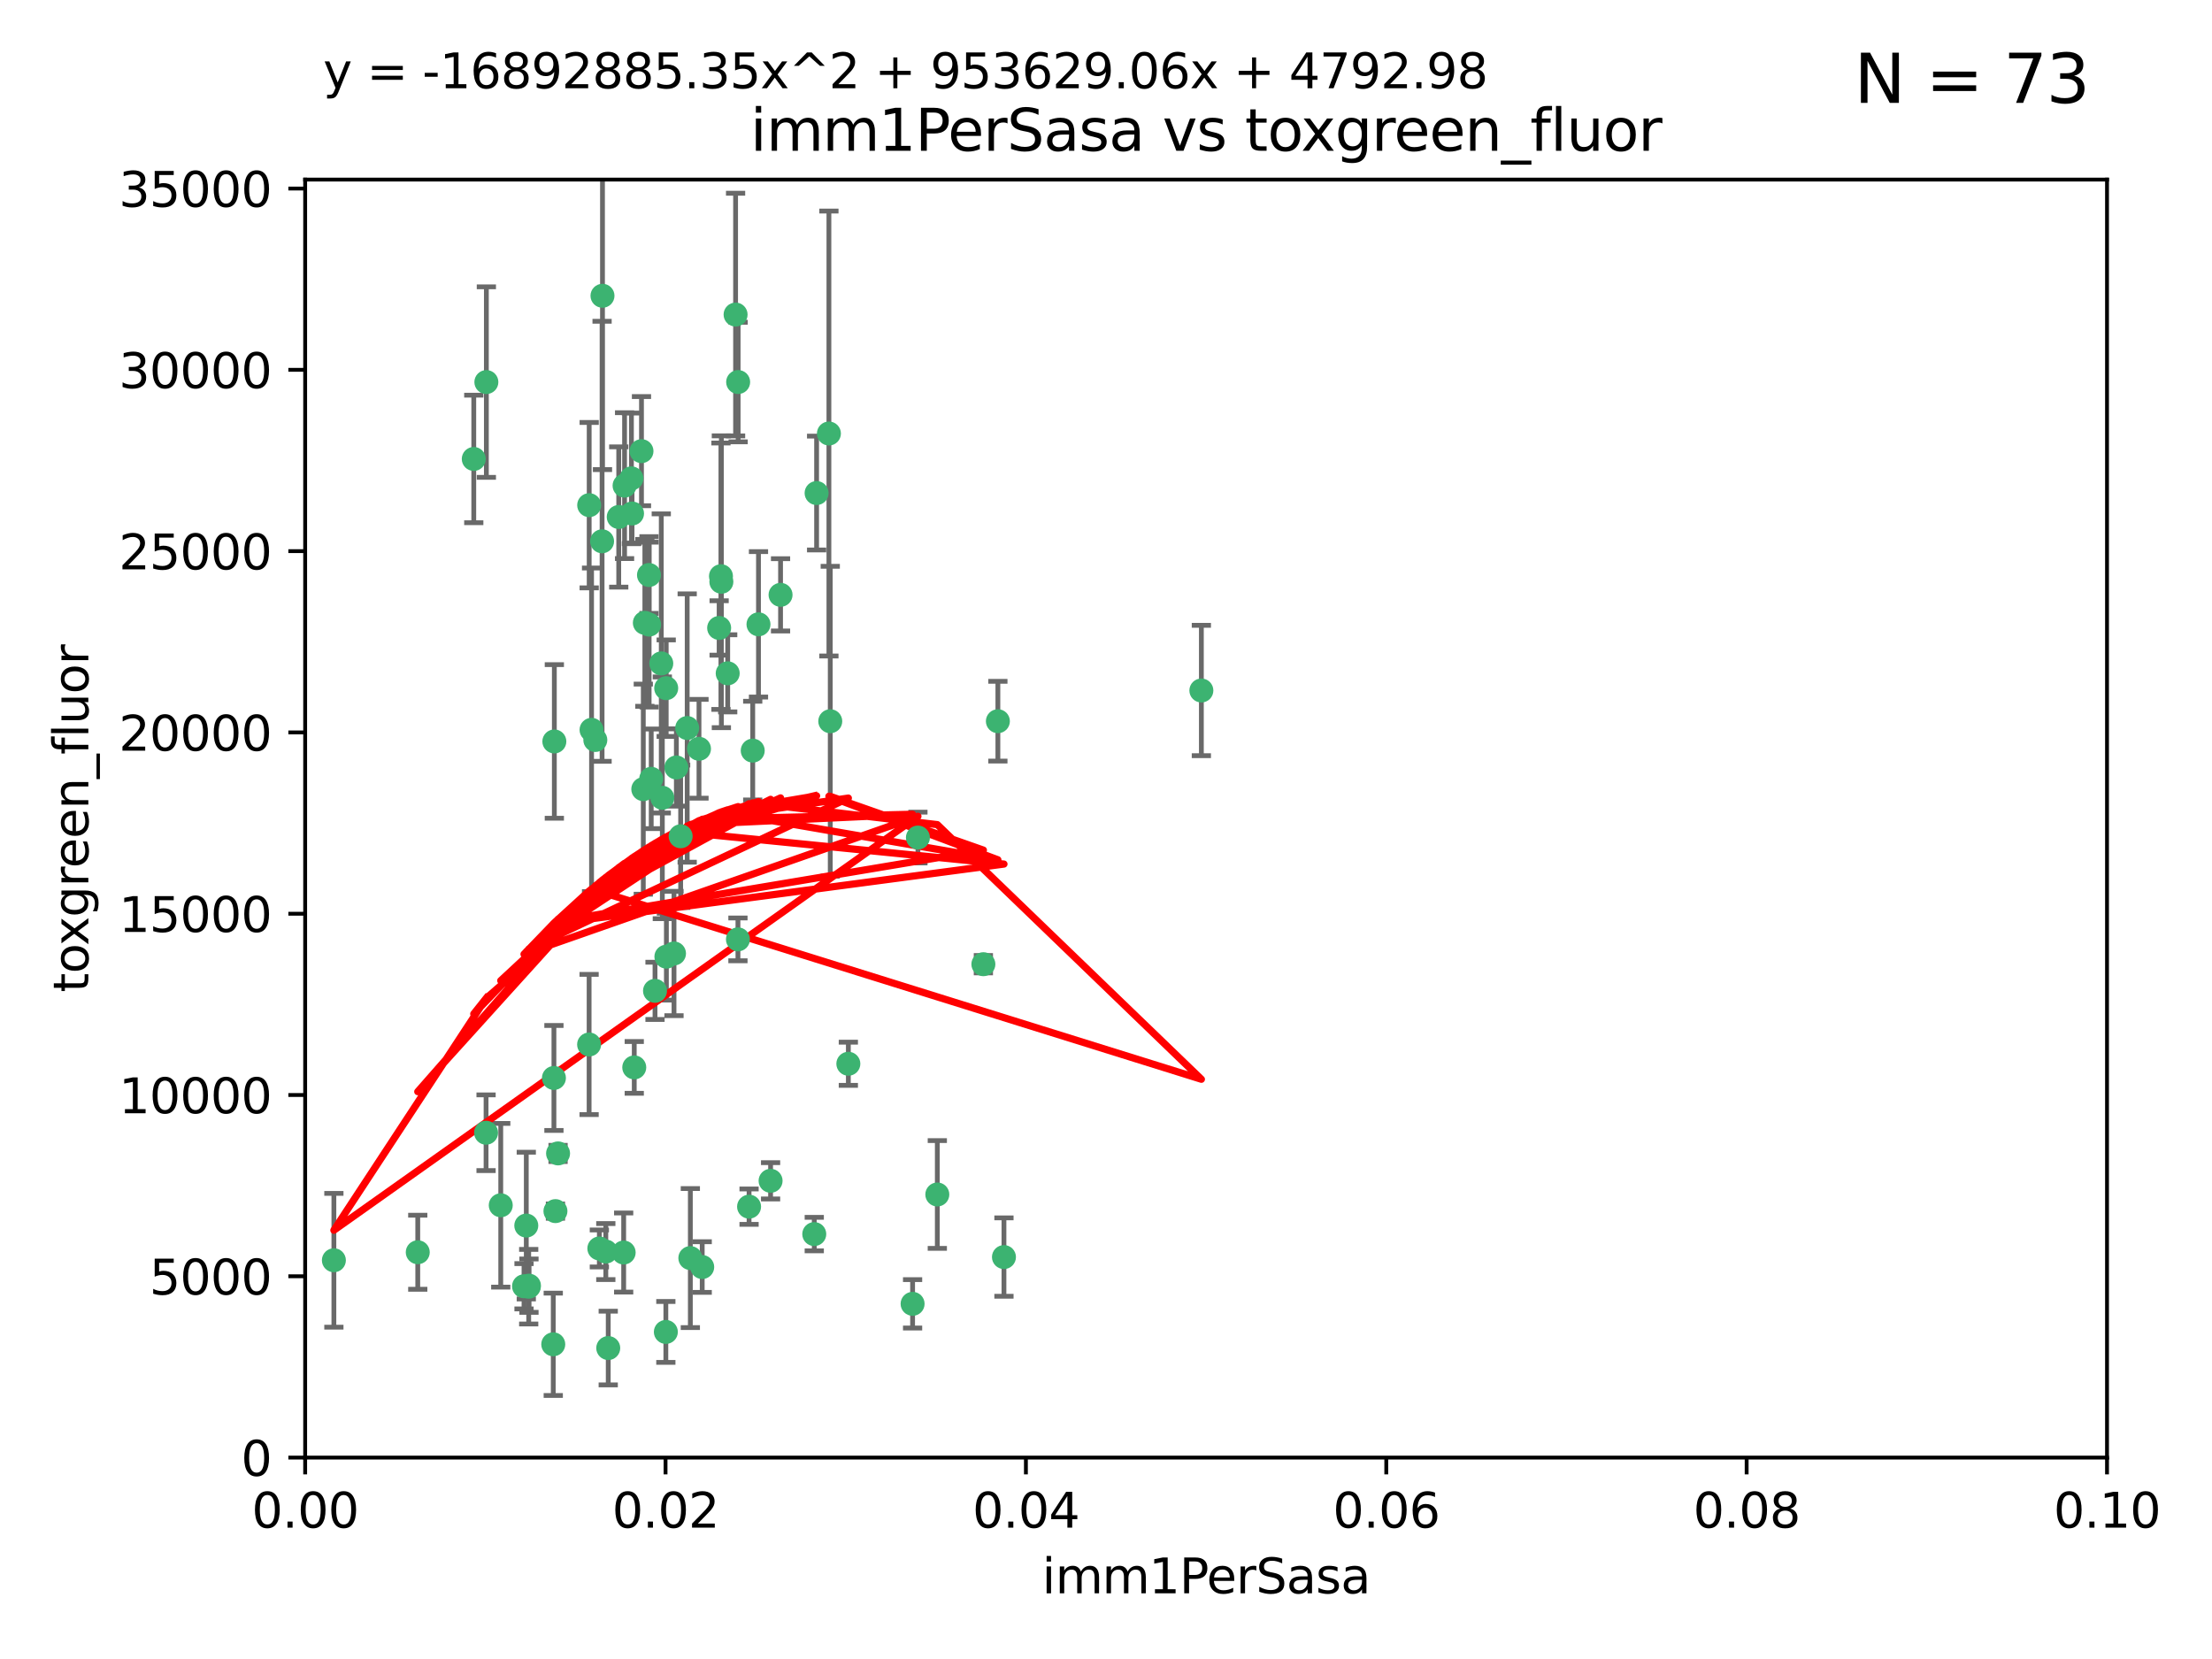 <?xml version="1.0" encoding="utf-8" standalone="no"?>
<!DOCTYPE svg PUBLIC "-//W3C//DTD SVG 1.1//EN"
  "http://www.w3.org/Graphics/SVG/1.1/DTD/svg11.dtd">
<svg xmlns:xlink="http://www.w3.org/1999/xlink" width="460.8pt" height="345.6pt" viewBox="0 0 460.8 345.6" xmlns="http://www.w3.org/2000/svg" version="1.1">
 <defs>
  <style type="text/css">*{stroke-linejoin: round; stroke-linecap: butt}</style>
 </defs>
 <g id="figure_1">
  <g id="patch_1">
   <path d="M 0 345.6 
L 460.8 345.6 
L 460.8 0 
L 0 0 
z
" style="fill: #ffffff"/>
  </g>
  <g id="axes_1">
   <g id="patch_2">
    <path d="M 63.571 303.64 
L 438.93 303.64 
L 438.93 37.411 
L 63.571 37.411 
z
" style="fill: #ffffff"/>
   </g>
   <g id="PathCollection_1">
    <defs>
     <path id="md409d58546" d="M 0 1.118 
C 0.297 1.118 0.581 1 0.791 0.791 
C 1 0.581 1.118 0.297 1.118 0 
C 1.118 -0.297 1 -0.581 0.791 -0.791 
C 0.581 -1 0.297 -1.118 0 -1.118 
C -0.297 -1.118 -0.581 -1 -0.791 -0.791 
C -1 -0.581 -1.118 -0.297 -1.118 0 
C -1.118 0.297 -1 0.581 -0.791 0.791 
C -0.581 1 -0.297 1.118 0 1.118 
z
" style="stroke: #3cb371"/>
    </defs>
    <g clip-path="url(#p1d5cb71a9f)">
     <use xlink:href="#md409d58546" x="101.319" y="79.593" style="fill: #3cb371; stroke: #3cb371"/>
     <use xlink:href="#md409d58546" x="98.695" y="95.609" style="fill: #3cb371; stroke: #3cb371"/>
     <use xlink:href="#md409d58546" x="125.509" y="61.614" style="fill: #3cb371; stroke: #3cb371"/>
     <use xlink:href="#md409d58546" x="130.11" y="101.166" style="fill: #3cb371; stroke: #3cb371"/>
     <use xlink:href="#md409d58546" x="125.424" y="112.761" style="fill: #3cb371; stroke: #3cb371"/>
     <use xlink:href="#md409d58546" x="135.226" y="130.114" style="fill: #3cb371; stroke: #3cb371"/>
     <use xlink:href="#md409d58546" x="124.016" y="154.151" style="fill: #3cb371; stroke: #3cb371"/>
     <use xlink:href="#md409d58546" x="137.975" y="166.197" style="fill: #3cb371; stroke: #3cb371"/>
     <use xlink:href="#md409d58546" x="128.894" y="107.698" style="fill: #3cb371; stroke: #3cb371"/>
     <use xlink:href="#md409d58546" x="137.755" y="138.203" style="fill: #3cb371; stroke: #3cb371"/>
     <use xlink:href="#md409d58546" x="131.665" y="106.972" style="fill: #3cb371; stroke: #3cb371"/>
     <use xlink:href="#md409d58546" x="135.196" y="119.786" style="fill: #3cb371; stroke: #3cb371"/>
     <use xlink:href="#md409d58546" x="153.236" y="65.53" style="fill: #3cb371; stroke: #3cb371"/>
     <use xlink:href="#md409d58546" x="131.536" y="99.654" style="fill: #3cb371; stroke: #3cb371"/>
     <use xlink:href="#md409d58546" x="145.613" y="155.987" style="fill: #3cb371; stroke: #3cb371"/>
     <use xlink:href="#md409d58546" x="158.007" y="130.059" style="fill: #3cb371; stroke: #3cb371"/>
     <use xlink:href="#md409d58546" x="143.155" y="151.66" style="fill: #3cb371; stroke: #3cb371"/>
     <use xlink:href="#md409d58546" x="153.769" y="79.585" style="fill: #3cb371; stroke: #3cb371"/>
     <use xlink:href="#md409d58546" x="149.81" y="130.815" style="fill: #3cb371; stroke: #3cb371"/>
     <use xlink:href="#md409d58546" x="136.451" y="206.41" style="fill: #3cb371; stroke: #3cb371"/>
     <use xlink:href="#md409d58546" x="140.407" y="198.628" style="fill: #3cb371; stroke: #3cb371"/>
     <use xlink:href="#md409d58546" x="150.191" y="120.034" style="fill: #3cb371; stroke: #3cb371"/>
     <use xlink:href="#md409d58546" x="151.594" y="140.267" style="fill: #3cb371; stroke: #3cb371"/>
     <use xlink:href="#md409d58546" x="133.632" y="93.983" style="fill: #3cb371; stroke: #3cb371"/>
     <use xlink:href="#md409d58546" x="170.113" y="102.712" style="fill: #3cb371; stroke: #3cb371"/>
     <use xlink:href="#md409d58546" x="150.274" y="121.191" style="fill: #3cb371; stroke: #3cb371"/>
     <use xlink:href="#md409d58546" x="207.877" y="150.242" style="fill: #3cb371; stroke: #3cb371"/>
     <use xlink:href="#md409d58546" x="172.678" y="90.309" style="fill: #3cb371; stroke: #3cb371"/>
     <use xlink:href="#md409d58546" x="172.958" y="150.246" style="fill: #3cb371; stroke: #3cb371"/>
     <use xlink:href="#md409d58546" x="204.855" y="200.861" style="fill: #3cb371; stroke: #3cb371"/>
     <use xlink:href="#md409d58546" x="115.709" y="252.297" style="fill: #3cb371; stroke: #3cb371"/>
     <use xlink:href="#md409d58546" x="160.527" y="245.982" style="fill: #3cb371; stroke: #3cb371"/>
     <use xlink:href="#md409d58546" x="123.231" y="152.035" style="fill: #3cb371; stroke: #3cb371"/>
     <use xlink:href="#md409d58546" x="250.266" y="143.844" style="fill: #3cb371; stroke: #3cb371"/>
     <use xlink:href="#md409d58546" x="195.26" y="248.832" style="fill: #3cb371; stroke: #3cb371"/>
     <use xlink:href="#md409d58546" x="156.807" y="156.366" style="fill: #3cb371; stroke: #3cb371"/>
     <use xlink:href="#md409d58546" x="115.254" y="280.043" style="fill: #3cb371; stroke: #3cb371"/>
     <use xlink:href="#md409d58546" x="209.142" y="261.87" style="fill: #3cb371; stroke: #3cb371"/>
     <use xlink:href="#md409d58546" x="140.899" y="159.878" style="fill: #3cb371; stroke: #3cb371"/>
     <use xlink:href="#md409d58546" x="153.727" y="195.688" style="fill: #3cb371; stroke: #3cb371"/>
     <use xlink:href="#md409d58546" x="115.394" y="224.561" style="fill: #3cb371; stroke: #3cb371"/>
     <use xlink:href="#md409d58546" x="141.792" y="174.211" style="fill: #3cb371; stroke: #3cb371"/>
     <use xlink:href="#md409d58546" x="101.256" y="235.968" style="fill: #3cb371; stroke: #3cb371"/>
     <use xlink:href="#md409d58546" x="69.554" y="262.536" style="fill: #3cb371; stroke: #3cb371"/>
     <use xlink:href="#md409d58546" x="191.219" y="174.48" style="fill: #3cb371; stroke: #3cb371"/>
     <use xlink:href="#md409d58546" x="109.163" y="267.952" style="fill: #3cb371; stroke: #3cb371"/>
     <use xlink:href="#md409d58546" x="115.48" y="154.457" style="fill: #3cb371; stroke: #3cb371"/>
     <use xlink:href="#md409d58546" x="122.738" y="105.234" style="fill: #3cb371; stroke: #3cb371"/>
     <use xlink:href="#md409d58546" x="134.334" y="129.752" style="fill: #3cb371; stroke: #3cb371"/>
     <use xlink:href="#md409d58546" x="109.635" y="255.309" style="fill: #3cb371; stroke: #3cb371"/>
     <use xlink:href="#md409d58546" x="122.722" y="217.585" style="fill: #3cb371; stroke: #3cb371"/>
     <use xlink:href="#md409d58546" x="134.01" y="164.396" style="fill: #3cb371; stroke: #3cb371"/>
     <use xlink:href="#md409d58546" x="124.855" y="260.077" style="fill: #3cb371; stroke: #3cb371"/>
     <use xlink:href="#md409d58546" x="129.921" y="260.923" style="fill: #3cb371; stroke: #3cb371"/>
     <use xlink:href="#md409d58546" x="87.028" y="260.866" style="fill: #3cb371; stroke: #3cb371"/>
     <use xlink:href="#md409d58546" x="126.203" y="260.724" style="fill: #3cb371; stroke: #3cb371"/>
     <use xlink:href="#md409d58546" x="138.782" y="143.358" style="fill: #3cb371; stroke: #3cb371"/>
     <use xlink:href="#md409d58546" x="138.822" y="199.288" style="fill: #3cb371; stroke: #3cb371"/>
     <use xlink:href="#md409d58546" x="110.139" y="268.043" style="fill: #3cb371; stroke: #3cb371"/>
     <use xlink:href="#md409d58546" x="138.709" y="277.466" style="fill: #3cb371; stroke: #3cb371"/>
     <use xlink:href="#md409d58546" x="135.66" y="162.243" style="fill: #3cb371; stroke: #3cb371"/>
     <use xlink:href="#md409d58546" x="104.316" y="251.081" style="fill: #3cb371; stroke: #3cb371"/>
     <use xlink:href="#md409d58546" x="132.127" y="222.359" style="fill: #3cb371; stroke: #3cb371"/>
     <use xlink:href="#md409d58546" x="126.707" y="280.823" style="fill: #3cb371; stroke: #3cb371"/>
     <use xlink:href="#md409d58546" x="162.604" y="123.914" style="fill: #3cb371; stroke: #3cb371"/>
     <use xlink:href="#md409d58546" x="116.256" y="240.276" style="fill: #3cb371; stroke: #3cb371"/>
     <use xlink:href="#md409d58546" x="156.045" y="251.369" style="fill: #3cb371; stroke: #3cb371"/>
     <use xlink:href="#md409d58546" x="110.194" y="267.827" style="fill: #3cb371; stroke: #3cb371"/>
     <use xlink:href="#md409d58546" x="176.726" y="221.601" style="fill: #3cb371; stroke: #3cb371"/>
     <use xlink:href="#md409d58546" x="146.283" y="263.947" style="fill: #3cb371; stroke: #3cb371"/>
     <use xlink:href="#md409d58546" x="190.11" y="271.612" style="fill: #3cb371; stroke: #3cb371"/>
     <use xlink:href="#md409d58546" x="143.811" y="262.077" style="fill: #3cb371; stroke: #3cb371"/>
     <use xlink:href="#md409d58546" x="169.626" y="257.081" style="fill: #3cb371; stroke: #3cb371"/>
    </g>
   </g>
   <g id="matplotlib.axis_1">
    <g id="xtick_1">
     <g id="line2d_1">
      <defs>
       <path id="m30355e3221" d="M 0 0 
L 0 3.5 
" style="stroke: #000000; stroke-width: 0.8"/>
      </defs>
      <g>
       <use xlink:href="#m30355e3221" x="63.571" y="303.64" style="stroke: #000000; stroke-width: 0.8"/>
      </g>
     </g>
     <g id="text_1">
      <!-- 0.00 -->
      <g transform="translate(52.438 318.238)scale(0.1 -0.1)">
       <defs>
        <path id="DejaVuSans-30" d="M 2034 4250 
Q 1547 4250 1301 3770 
Q 1056 3291 1056 2328 
Q 1056 1369 1301 889 
Q 1547 409 2034 409 
Q 2525 409 2770 889 
Q 3016 1369 3016 2328 
Q 3016 3291 2770 3770 
Q 2525 4250 2034 4250 
z
M 2034 4750 
Q 2819 4750 3233 4129 
Q 3647 3509 3647 2328 
Q 3647 1150 3233 529 
Q 2819 -91 2034 -91 
Q 1250 -91 836 529 
Q 422 1150 422 2328 
Q 422 3509 836 4129 
Q 1250 4750 2034 4750 
z
" transform="scale(0.016)"/>
        <path id="DejaVuSans-2e" d="M 684 794 
L 1344 794 
L 1344 0 
L 684 0 
L 684 794 
z
" transform="scale(0.016)"/>
       </defs>
       <use xlink:href="#DejaVuSans-30"/>
       <use xlink:href="#DejaVuSans-2e" x="63.623"/>
       <use xlink:href="#DejaVuSans-30" x="95.41"/>
       <use xlink:href="#DejaVuSans-30" x="159.033"/>
      </g>
     </g>
    </g>
    <g id="xtick_2">
     <g id="line2d_2">
      <g>
       <use xlink:href="#m30355e3221" x="138.643" y="303.64" style="stroke: #000000; stroke-width: 0.8"/>
      </g>
     </g>
     <g id="text_2">
      <!-- 0.02 -->
      <g transform="translate(127.51 318.238)scale(0.1 -0.1)">
       <defs>
        <path id="DejaVuSans-32" d="M 1228 531 
L 3431 531 
L 3431 0 
L 469 0 
L 469 531 
Q 828 903 1448 1529 
Q 2069 2156 2228 2338 
Q 2531 2678 2651 2914 
Q 2772 3150 2772 3378 
Q 2772 3750 2511 3984 
Q 2250 4219 1831 4219 
Q 1534 4219 1204 4116 
Q 875 4013 500 3803 
L 500 4441 
Q 881 4594 1212 4672 
Q 1544 4750 1819 4750 
Q 2544 4750 2975 4387 
Q 3406 4025 3406 3419 
Q 3406 3131 3298 2873 
Q 3191 2616 2906 2266 
Q 2828 2175 2409 1742 
Q 1991 1309 1228 531 
z
" transform="scale(0.016)"/>
       </defs>
       <use xlink:href="#DejaVuSans-30"/>
       <use xlink:href="#DejaVuSans-2e" x="63.623"/>
       <use xlink:href="#DejaVuSans-30" x="95.41"/>
       <use xlink:href="#DejaVuSans-32" x="159.033"/>
      </g>
     </g>
    </g>
    <g id="xtick_3">
     <g id="line2d_3">
      <g>
       <use xlink:href="#m30355e3221" x="213.715" y="303.64" style="stroke: #000000; stroke-width: 0.8"/>
      </g>
     </g>
     <g id="text_3">
      <!-- 0.04 -->
      <g transform="translate(202.582 318.238)scale(0.1 -0.1)">
       <defs>
        <path id="DejaVuSans-34" d="M 2419 4116 
L 825 1625 
L 2419 1625 
L 2419 4116 
z
M 2253 4666 
L 3047 4666 
L 3047 1625 
L 3713 1625 
L 3713 1100 
L 3047 1100 
L 3047 0 
L 2419 0 
L 2419 1100 
L 313 1100 
L 313 1709 
L 2253 4666 
z
" transform="scale(0.016)"/>
       </defs>
       <use xlink:href="#DejaVuSans-30"/>
       <use xlink:href="#DejaVuSans-2e" x="63.623"/>
       <use xlink:href="#DejaVuSans-30" x="95.41"/>
       <use xlink:href="#DejaVuSans-34" x="159.033"/>
      </g>
     </g>
    </g>
    <g id="xtick_4">
     <g id="line2d_4">
      <g>
       <use xlink:href="#m30355e3221" x="288.786" y="303.64" style="stroke: #000000; stroke-width: 0.8"/>
      </g>
     </g>
     <g id="text_4">
      <!-- 0.06 -->
      <g transform="translate(277.654 318.238)scale(0.1 -0.1)">
       <defs>
        <path id="DejaVuSans-36" d="M 2113 2584 
Q 1688 2584 1439 2293 
Q 1191 2003 1191 1497 
Q 1191 994 1439 701 
Q 1688 409 2113 409 
Q 2538 409 2786 701 
Q 3034 994 3034 1497 
Q 3034 2003 2786 2293 
Q 2538 2584 2113 2584 
z
M 3366 4563 
L 3366 3988 
Q 3128 4100 2886 4159 
Q 2644 4219 2406 4219 
Q 1781 4219 1451 3797 
Q 1122 3375 1075 2522 
Q 1259 2794 1537 2939 
Q 1816 3084 2150 3084 
Q 2853 3084 3261 2657 
Q 3669 2231 3669 1497 
Q 3669 778 3244 343 
Q 2819 -91 2113 -91 
Q 1303 -91 875 529 
Q 447 1150 447 2328 
Q 447 3434 972 4092 
Q 1497 4750 2381 4750 
Q 2619 4750 2861 4703 
Q 3103 4656 3366 4563 
z
" transform="scale(0.016)"/>
       </defs>
       <use xlink:href="#DejaVuSans-30"/>
       <use xlink:href="#DejaVuSans-2e" x="63.623"/>
       <use xlink:href="#DejaVuSans-30" x="95.41"/>
       <use xlink:href="#DejaVuSans-36" x="159.033"/>
      </g>
     </g>
    </g>
    <g id="xtick_5">
     <g id="line2d_5">
      <g>
       <use xlink:href="#m30355e3221" x="363.858" y="303.64" style="stroke: #000000; stroke-width: 0.8"/>
      </g>
     </g>
     <g id="text_5">
      <!-- 0.08 -->
      <g transform="translate(352.725 318.238)scale(0.1 -0.1)">
       <defs>
        <path id="DejaVuSans-38" d="M 2034 2216 
Q 1584 2216 1326 1975 
Q 1069 1734 1069 1313 
Q 1069 891 1326 650 
Q 1584 409 2034 409 
Q 2484 409 2743 651 
Q 3003 894 3003 1313 
Q 3003 1734 2745 1975 
Q 2488 2216 2034 2216 
z
M 1403 2484 
Q 997 2584 770 2862 
Q 544 3141 544 3541 
Q 544 4100 942 4425 
Q 1341 4750 2034 4750 
Q 2731 4750 3128 4425 
Q 3525 4100 3525 3541 
Q 3525 3141 3298 2862 
Q 3072 2584 2669 2484 
Q 3125 2378 3379 2068 
Q 3634 1759 3634 1313 
Q 3634 634 3220 271 
Q 2806 -91 2034 -91 
Q 1263 -91 848 271 
Q 434 634 434 1313 
Q 434 1759 690 2068 
Q 947 2378 1403 2484 
z
M 1172 3481 
Q 1172 3119 1398 2916 
Q 1625 2713 2034 2713 
Q 2441 2713 2670 2916 
Q 2900 3119 2900 3481 
Q 2900 3844 2670 4047 
Q 2441 4250 2034 4250 
Q 1625 4250 1398 4047 
Q 1172 3844 1172 3481 
z
" transform="scale(0.016)"/>
       </defs>
       <use xlink:href="#DejaVuSans-30"/>
       <use xlink:href="#DejaVuSans-2e" x="63.623"/>
       <use xlink:href="#DejaVuSans-30" x="95.41"/>
       <use xlink:href="#DejaVuSans-38" x="159.033"/>
      </g>
     </g>
    </g>
    <g id="xtick_6">
     <g id="line2d_6">
      <g>
       <use xlink:href="#m30355e3221" x="438.93" y="303.64" style="stroke: #000000; stroke-width: 0.8"/>
      </g>
     </g>
     <g id="text_6">
      <!-- 0.10 -->
      <g transform="translate(427.797 318.238)scale(0.1 -0.1)">
       <defs>
        <path id="DejaVuSans-31" d="M 794 531 
L 1825 531 
L 1825 4091 
L 703 3866 
L 703 4441 
L 1819 4666 
L 2450 4666 
L 2450 531 
L 3481 531 
L 3481 0 
L 794 0 
L 794 531 
z
" transform="scale(0.016)"/>
       </defs>
       <use xlink:href="#DejaVuSans-30"/>
       <use xlink:href="#DejaVuSans-2e" x="63.623"/>
       <use xlink:href="#DejaVuSans-31" x="95.41"/>
       <use xlink:href="#DejaVuSans-30" x="159.033"/>
      </g>
     </g>
    </g>
    <g id="text_7">
     <!-- imm1PerSasa -->
     <g transform="translate(217.067 331.917)scale(0.1 -0.1)">
      <defs>
       <path id="DejaVuSans-69" d="M 603 3500 
L 1178 3500 
L 1178 0 
L 603 0 
L 603 3500 
z
M 603 4863 
L 1178 4863 
L 1178 4134 
L 603 4134 
L 603 4863 
z
" transform="scale(0.016)"/>
       <path id="DejaVuSans-6d" d="M 3328 2828 
Q 3544 3216 3844 3400 
Q 4144 3584 4550 3584 
Q 5097 3584 5394 3201 
Q 5691 2819 5691 2113 
L 5691 0 
L 5113 0 
L 5113 2094 
Q 5113 2597 4934 2840 
Q 4756 3084 4391 3084 
Q 3944 3084 3684 2787 
Q 3425 2491 3425 1978 
L 3425 0 
L 2847 0 
L 2847 2094 
Q 2847 2600 2669 2842 
Q 2491 3084 2119 3084 
Q 1678 3084 1418 2786 
Q 1159 2488 1159 1978 
L 1159 0 
L 581 0 
L 581 3500 
L 1159 3500 
L 1159 2956 
Q 1356 3278 1631 3431 
Q 1906 3584 2284 3584 
Q 2666 3584 2933 3390 
Q 3200 3197 3328 2828 
z
" transform="scale(0.016)"/>
       <path id="DejaVuSans-50" d="M 1259 4147 
L 1259 2394 
L 2053 2394 
Q 2494 2394 2734 2622 
Q 2975 2850 2975 3272 
Q 2975 3691 2734 3919 
Q 2494 4147 2053 4147 
L 1259 4147 
z
M 628 4666 
L 2053 4666 
Q 2838 4666 3239 4311 
Q 3641 3956 3641 3272 
Q 3641 2581 3239 2228 
Q 2838 1875 2053 1875 
L 1259 1875 
L 1259 0 
L 628 0 
L 628 4666 
z
" transform="scale(0.016)"/>
       <path id="DejaVuSans-65" d="M 3597 1894 
L 3597 1613 
L 953 1613 
Q 991 1019 1311 708 
Q 1631 397 2203 397 
Q 2534 397 2845 478 
Q 3156 559 3463 722 
L 3463 178 
Q 3153 47 2828 -22 
Q 2503 -91 2169 -91 
Q 1331 -91 842 396 
Q 353 884 353 1716 
Q 353 2575 817 3079 
Q 1281 3584 2069 3584 
Q 2775 3584 3186 3129 
Q 3597 2675 3597 1894 
z
M 3022 2063 
Q 3016 2534 2758 2815 
Q 2500 3097 2075 3097 
Q 1594 3097 1305 2825 
Q 1016 2553 972 2059 
L 3022 2063 
z
" transform="scale(0.016)"/>
       <path id="DejaVuSans-72" d="M 2631 2963 
Q 2534 3019 2420 3045 
Q 2306 3072 2169 3072 
Q 1681 3072 1420 2755 
Q 1159 2438 1159 1844 
L 1159 0 
L 581 0 
L 581 3500 
L 1159 3500 
L 1159 2956 
Q 1341 3275 1631 3429 
Q 1922 3584 2338 3584 
Q 2397 3584 2469 3576 
Q 2541 3569 2628 3553 
L 2631 2963 
z
" transform="scale(0.016)"/>
       <path id="DejaVuSans-53" d="M 3425 4513 
L 3425 3897 
Q 3066 4069 2747 4153 
Q 2428 4238 2131 4238 
Q 1616 4238 1336 4038 
Q 1056 3838 1056 3469 
Q 1056 3159 1242 3001 
Q 1428 2844 1947 2747 
L 2328 2669 
Q 3034 2534 3370 2195 
Q 3706 1856 3706 1288 
Q 3706 609 3251 259 
Q 2797 -91 1919 -91 
Q 1588 -91 1214 -16 
Q 841 59 441 206 
L 441 856 
Q 825 641 1194 531 
Q 1563 422 1919 422 
Q 2459 422 2753 634 
Q 3047 847 3047 1241 
Q 3047 1584 2836 1778 
Q 2625 1972 2144 2069 
L 1759 2144 
Q 1053 2284 737 2584 
Q 422 2884 422 3419 
Q 422 4038 858 4394 
Q 1294 4750 2059 4750 
Q 2388 4750 2728 4690 
Q 3069 4631 3425 4513 
z
" transform="scale(0.016)"/>
       <path id="DejaVuSans-61" d="M 2194 1759 
Q 1497 1759 1228 1600 
Q 959 1441 959 1056 
Q 959 750 1161 570 
Q 1363 391 1709 391 
Q 2188 391 2477 730 
Q 2766 1069 2766 1631 
L 2766 1759 
L 2194 1759 
z
M 3341 1997 
L 3341 0 
L 2766 0 
L 2766 531 
Q 2569 213 2275 61 
Q 1981 -91 1556 -91 
Q 1019 -91 701 211 
Q 384 513 384 1019 
Q 384 1609 779 1909 
Q 1175 2209 1959 2209 
L 2766 2209 
L 2766 2266 
Q 2766 2663 2505 2880 
Q 2244 3097 1772 3097 
Q 1472 3097 1187 3025 
Q 903 2953 641 2809 
L 641 3341 
Q 956 3463 1253 3523 
Q 1550 3584 1831 3584 
Q 2591 3584 2966 3190 
Q 3341 2797 3341 1997 
z
" transform="scale(0.016)"/>
       <path id="DejaVuSans-73" d="M 2834 3397 
L 2834 2853 
Q 2591 2978 2328 3040 
Q 2066 3103 1784 3103 
Q 1356 3103 1142 2972 
Q 928 2841 928 2578 
Q 928 2378 1081 2264 
Q 1234 2150 1697 2047 
L 1894 2003 
Q 2506 1872 2764 1633 
Q 3022 1394 3022 966 
Q 3022 478 2636 193 
Q 2250 -91 1575 -91 
Q 1294 -91 989 -36 
Q 684 19 347 128 
L 347 722 
Q 666 556 975 473 
Q 1284 391 1588 391 
Q 1994 391 2212 530 
Q 2431 669 2431 922 
Q 2431 1156 2273 1281 
Q 2116 1406 1581 1522 
L 1381 1569 
Q 847 1681 609 1914 
Q 372 2147 372 2553 
Q 372 3047 722 3315 
Q 1072 3584 1716 3584 
Q 2034 3584 2315 3537 
Q 2597 3491 2834 3397 
z
" transform="scale(0.016)"/>
      </defs>
      <use xlink:href="#DejaVuSans-69"/>
      <use xlink:href="#DejaVuSans-6d" x="27.783"/>
      <use xlink:href="#DejaVuSans-6d" x="125.195"/>
      <use xlink:href="#DejaVuSans-31" x="222.607"/>
      <use xlink:href="#DejaVuSans-50" x="286.23"/>
      <use xlink:href="#DejaVuSans-65" x="342.908"/>
      <use xlink:href="#DejaVuSans-72" x="404.432"/>
      <use xlink:href="#DejaVuSans-53" x="445.545"/>
      <use xlink:href="#DejaVuSans-61" x="509.021"/>
      <use xlink:href="#DejaVuSans-73" x="570.301"/>
      <use xlink:href="#DejaVuSans-61" x="622.4"/>
     </g>
    </g>
   </g>
   <g id="matplotlib.axis_2">
    <g id="ytick_1">
     <g id="line2d_7">
      <defs>
       <path id="m9662e425fa" d="M 0 0 
L -3.5 0 
" style="stroke: #000000; stroke-width: 0.8"/>
      </defs>
      <g>
       <use xlink:href="#m9662e425fa" x="63.571" y="303.64" style="stroke: #000000; stroke-width: 0.8"/>
      </g>
     </g>
     <g id="text_8">
      <!-- 0 -->
      <g transform="translate(50.209 307.439)scale(0.1 -0.1)">
       <use xlink:href="#DejaVuSans-30"/>
      </g>
     </g>
    </g>
    <g id="ytick_2">
     <g id="line2d_8">
      <g>
       <use xlink:href="#m9662e425fa" x="63.571" y="265.874" style="stroke: #000000; stroke-width: 0.8"/>
      </g>
     </g>
     <g id="text_9">
      <!-- 5000 -->
      <g transform="translate(31.121 269.673)scale(0.1 -0.1)">
       <defs>
        <path id="DejaVuSans-35" d="M 691 4666 
L 3169 4666 
L 3169 4134 
L 1269 4134 
L 1269 2991 
Q 1406 3038 1543 3061 
Q 1681 3084 1819 3084 
Q 2600 3084 3056 2656 
Q 3513 2228 3513 1497 
Q 3513 744 3044 326 
Q 2575 -91 1722 -91 
Q 1428 -91 1123 -41 
Q 819 9 494 109 
L 494 744 
Q 775 591 1075 516 
Q 1375 441 1709 441 
Q 2250 441 2565 725 
Q 2881 1009 2881 1497 
Q 2881 1984 2565 2268 
Q 2250 2553 1709 2553 
Q 1456 2553 1204 2497 
Q 953 2441 691 2322 
L 691 4666 
z
" transform="scale(0.016)"/>
       </defs>
       <use xlink:href="#DejaVuSans-35"/>
       <use xlink:href="#DejaVuSans-30" x="63.623"/>
       <use xlink:href="#DejaVuSans-30" x="127.246"/>
       <use xlink:href="#DejaVuSans-30" x="190.869"/>
      </g>
     </g>
    </g>
    <g id="ytick_3">
     <g id="line2d_9">
      <g>
       <use xlink:href="#m9662e425fa" x="63.571" y="228.108" style="stroke: #000000; stroke-width: 0.8"/>
      </g>
     </g>
     <g id="text_10">
      <!-- 10000 -->
      <g transform="translate(24.759 231.907)scale(0.1 -0.1)">
       <use xlink:href="#DejaVuSans-31"/>
       <use xlink:href="#DejaVuSans-30" x="63.623"/>
       <use xlink:href="#DejaVuSans-30" x="127.246"/>
       <use xlink:href="#DejaVuSans-30" x="190.869"/>
       <use xlink:href="#DejaVuSans-30" x="254.492"/>
      </g>
     </g>
    </g>
    <g id="ytick_4">
     <g id="line2d_10">
      <g>
       <use xlink:href="#m9662e425fa" x="63.571" y="190.342" style="stroke: #000000; stroke-width: 0.8"/>
      </g>
     </g>
     <g id="text_11">
      <!-- 15000 -->
      <g transform="translate(24.759 194.141)scale(0.1 -0.1)">
       <use xlink:href="#DejaVuSans-31"/>
       <use xlink:href="#DejaVuSans-35" x="63.623"/>
       <use xlink:href="#DejaVuSans-30" x="127.246"/>
       <use xlink:href="#DejaVuSans-30" x="190.869"/>
       <use xlink:href="#DejaVuSans-30" x="254.492"/>
      </g>
     </g>
    </g>
    <g id="ytick_5">
     <g id="line2d_11">
      <g>
       <use xlink:href="#m9662e425fa" x="63.571" y="152.576" style="stroke: #000000; stroke-width: 0.8"/>
      </g>
     </g>
     <g id="text_12">
      <!-- 20000 -->
      <g transform="translate(24.759 156.375)scale(0.1 -0.1)">
       <use xlink:href="#DejaVuSans-32"/>
       <use xlink:href="#DejaVuSans-30" x="63.623"/>
       <use xlink:href="#DejaVuSans-30" x="127.246"/>
       <use xlink:href="#DejaVuSans-30" x="190.869"/>
       <use xlink:href="#DejaVuSans-30" x="254.492"/>
      </g>
     </g>
    </g>
    <g id="ytick_6">
     <g id="line2d_12">
      <g>
       <use xlink:href="#m9662e425fa" x="63.571" y="114.81" style="stroke: #000000; stroke-width: 0.8"/>
      </g>
     </g>
     <g id="text_13">
      <!-- 25000 -->
      <g transform="translate(24.759 118.609)scale(0.1 -0.1)">
       <use xlink:href="#DejaVuSans-32"/>
       <use xlink:href="#DejaVuSans-35" x="63.623"/>
       <use xlink:href="#DejaVuSans-30" x="127.246"/>
       <use xlink:href="#DejaVuSans-30" x="190.869"/>
       <use xlink:href="#DejaVuSans-30" x="254.492"/>
      </g>
     </g>
    </g>
    <g id="ytick_7">
     <g id="line2d_13">
      <g>
       <use xlink:href="#m9662e425fa" x="63.571" y="77.044" style="stroke: #000000; stroke-width: 0.8"/>
      </g>
     </g>
     <g id="text_14">
      <!-- 30000 -->
      <g transform="translate(24.759 80.844)scale(0.1 -0.1)">
       <defs>
        <path id="DejaVuSans-33" d="M 2597 2516 
Q 3050 2419 3304 2112 
Q 3559 1806 3559 1356 
Q 3559 666 3084 287 
Q 2609 -91 1734 -91 
Q 1441 -91 1130 -33 
Q 819 25 488 141 
L 488 750 
Q 750 597 1062 519 
Q 1375 441 1716 441 
Q 2309 441 2620 675 
Q 2931 909 2931 1356 
Q 2931 1769 2642 2001 
Q 2353 2234 1838 2234 
L 1294 2234 
L 1294 2753 
L 1863 2753 
Q 2328 2753 2575 2939 
Q 2822 3125 2822 3475 
Q 2822 3834 2567 4026 
Q 2313 4219 1838 4219 
Q 1578 4219 1281 4162 
Q 984 4106 628 3988 
L 628 4550 
Q 988 4650 1302 4700 
Q 1616 4750 1894 4750 
Q 2613 4750 3031 4423 
Q 3450 4097 3450 3541 
Q 3450 3153 3228 2886 
Q 3006 2619 2597 2516 
z
" transform="scale(0.016)"/>
       </defs>
       <use xlink:href="#DejaVuSans-33"/>
       <use xlink:href="#DejaVuSans-30" x="63.623"/>
       <use xlink:href="#DejaVuSans-30" x="127.246"/>
       <use xlink:href="#DejaVuSans-30" x="190.869"/>
       <use xlink:href="#DejaVuSans-30" x="254.492"/>
      </g>
     </g>
    </g>
    <g id="ytick_8">
     <g id="line2d_14">
      <g>
       <use xlink:href="#m9662e425fa" x="63.571" y="39.278" style="stroke: #000000; stroke-width: 0.8"/>
      </g>
     </g>
     <g id="text_15">
      <!-- 35000 -->
      <g transform="translate(24.759 43.078)scale(0.1 -0.1)">
       <use xlink:href="#DejaVuSans-33"/>
       <use xlink:href="#DejaVuSans-35" x="63.623"/>
       <use xlink:href="#DejaVuSans-30" x="127.246"/>
       <use xlink:href="#DejaVuSans-30" x="190.869"/>
       <use xlink:href="#DejaVuSans-30" x="254.492"/>
      </g>
     </g>
    </g>
    <g id="text_16">
     <!-- toxgreen_fluor -->
     <g transform="translate(18.401 206.72)rotate(-90)scale(0.1 -0.1)">
      <defs>
       <path id="DejaVuSans-74" d="M 1172 4494 
L 1172 3500 
L 2356 3500 
L 2356 3053 
L 1172 3053 
L 1172 1153 
Q 1172 725 1289 603 
Q 1406 481 1766 481 
L 2356 481 
L 2356 0 
L 1766 0 
Q 1100 0 847 248 
Q 594 497 594 1153 
L 594 3053 
L 172 3053 
L 172 3500 
L 594 3500 
L 594 4494 
L 1172 4494 
z
" transform="scale(0.016)"/>
       <path id="DejaVuSans-6f" d="M 1959 3097 
Q 1497 3097 1228 2736 
Q 959 2375 959 1747 
Q 959 1119 1226 758 
Q 1494 397 1959 397 
Q 2419 397 2687 759 
Q 2956 1122 2956 1747 
Q 2956 2369 2687 2733 
Q 2419 3097 1959 3097 
z
M 1959 3584 
Q 2709 3584 3137 3096 
Q 3566 2609 3566 1747 
Q 3566 888 3137 398 
Q 2709 -91 1959 -91 
Q 1206 -91 779 398 
Q 353 888 353 1747 
Q 353 2609 779 3096 
Q 1206 3584 1959 3584 
z
" transform="scale(0.016)"/>
       <path id="DejaVuSans-78" d="M 3513 3500 
L 2247 1797 
L 3578 0 
L 2900 0 
L 1881 1375 
L 863 0 
L 184 0 
L 1544 1831 
L 300 3500 
L 978 3500 
L 1906 2253 
L 2834 3500 
L 3513 3500 
z
" transform="scale(0.016)"/>
       <path id="DejaVuSans-67" d="M 2906 1791 
Q 2906 2416 2648 2759 
Q 2391 3103 1925 3103 
Q 1463 3103 1205 2759 
Q 947 2416 947 1791 
Q 947 1169 1205 825 
Q 1463 481 1925 481 
Q 2391 481 2648 825 
Q 2906 1169 2906 1791 
z
M 3481 434 
Q 3481 -459 3084 -895 
Q 2688 -1331 1869 -1331 
Q 1566 -1331 1297 -1286 
Q 1028 -1241 775 -1147 
L 775 -588 
Q 1028 -725 1275 -790 
Q 1522 -856 1778 -856 
Q 2344 -856 2625 -561 
Q 2906 -266 2906 331 
L 2906 616 
Q 2728 306 2450 153 
Q 2172 0 1784 0 
Q 1141 0 747 490 
Q 353 981 353 1791 
Q 353 2603 747 3093 
Q 1141 3584 1784 3584 
Q 2172 3584 2450 3431 
Q 2728 3278 2906 2969 
L 2906 3500 
L 3481 3500 
L 3481 434 
z
" transform="scale(0.016)"/>
       <path id="DejaVuSans-6e" d="M 3513 2113 
L 3513 0 
L 2938 0 
L 2938 2094 
Q 2938 2591 2744 2837 
Q 2550 3084 2163 3084 
Q 1697 3084 1428 2787 
Q 1159 2491 1159 1978 
L 1159 0 
L 581 0 
L 581 3500 
L 1159 3500 
L 1159 2956 
Q 1366 3272 1645 3428 
Q 1925 3584 2291 3584 
Q 2894 3584 3203 3211 
Q 3513 2838 3513 2113 
z
" transform="scale(0.016)"/>
       <path id="DejaVuSans-5f" d="M 3263 -1063 
L 3263 -1509 
L -63 -1509 
L -63 -1063 
L 3263 -1063 
z
" transform="scale(0.016)"/>
       <path id="DejaVuSans-66" d="M 2375 4863 
L 2375 4384 
L 1825 4384 
Q 1516 4384 1395 4259 
Q 1275 4134 1275 3809 
L 1275 3500 
L 2222 3500 
L 2222 3053 
L 1275 3053 
L 1275 0 
L 697 0 
L 697 3053 
L 147 3053 
L 147 3500 
L 697 3500 
L 697 3744 
Q 697 4328 969 4595 
Q 1241 4863 1831 4863 
L 2375 4863 
z
" transform="scale(0.016)"/>
       <path id="DejaVuSans-6c" d="M 603 4863 
L 1178 4863 
L 1178 0 
L 603 0 
L 603 4863 
z
" transform="scale(0.016)"/>
       <path id="DejaVuSans-75" d="M 544 1381 
L 544 3500 
L 1119 3500 
L 1119 1403 
Q 1119 906 1312 657 
Q 1506 409 1894 409 
Q 2359 409 2629 706 
Q 2900 1003 2900 1516 
L 2900 3500 
L 3475 3500 
L 3475 0 
L 2900 0 
L 2900 538 
Q 2691 219 2414 64 
Q 2138 -91 1772 -91 
Q 1169 -91 856 284 
Q 544 659 544 1381 
z
M 1991 3584 
L 1991 3584 
z
" transform="scale(0.016)"/>
      </defs>
      <use xlink:href="#DejaVuSans-74"/>
      <use xlink:href="#DejaVuSans-6f" x="39.209"/>
      <use xlink:href="#DejaVuSans-78" x="97.266"/>
      <use xlink:href="#DejaVuSans-67" x="156.445"/>
      <use xlink:href="#DejaVuSans-72" x="219.922"/>
      <use xlink:href="#DejaVuSans-65" x="258.785"/>
      <use xlink:href="#DejaVuSans-65" x="320.309"/>
      <use xlink:href="#DejaVuSans-6e" x="381.832"/>
      <use xlink:href="#DejaVuSans-5f" x="445.211"/>
      <use xlink:href="#DejaVuSans-66" x="495.211"/>
      <use xlink:href="#DejaVuSans-6c" x="530.416"/>
      <use xlink:href="#DejaVuSans-75" x="558.199"/>
      <use xlink:href="#DejaVuSans-6f" x="621.578"/>
      <use xlink:href="#DejaVuSans-72" x="682.76"/>
     </g>
    </g>
   </g>
   <g id="LineCollection_1">
    <path d="M 101.319 99.437 
L 101.319 59.75 
" clip-path="url(#p1d5cb71a9f)" style="fill: none; stroke: #696969"/>
    <path d="M 98.695 108.893 
L 98.695 82.325 
" clip-path="url(#p1d5cb71a9f)" style="fill: none; stroke: #696969"/>
    <path d="M 125.509 97.825 
L 125.509 25.402 
" clip-path="url(#p1d5cb71a9f)" style="fill: none; stroke: #696969"/>
    <path d="M 130.11 116.358 
L 130.11 85.973 
" clip-path="url(#p1d5cb71a9f)" style="fill: none; stroke: #696969"/>
    <path d="M 125.424 158.597 
L 125.424 66.926 
" clip-path="url(#p1d5cb71a9f)" style="fill: none; stroke: #696969"/>
    <path d="M 135.226 147.286 
L 135.226 112.943 
" clip-path="url(#p1d5cb71a9f)" style="fill: none; stroke: #696969"/>
    <path d="M 124.016 154.667 
L 124.016 153.636 
" clip-path="url(#p1d5cb71a9f)" style="fill: none; stroke: #696969"/>
    <path d="M 137.975 191.376 
L 137.975 141.018 
" clip-path="url(#p1d5cb71a9f)" style="fill: none; stroke: #696969"/>
    <path d="M 128.894 122.311 
L 128.894 93.086 
" clip-path="url(#p1d5cb71a9f)" style="fill: none; stroke: #696969"/>
    <path d="M 137.755 169.362 
L 137.755 107.043 
" clip-path="url(#p1d5cb71a9f)" style="fill: none; stroke: #696969"/>
    <path d="M 131.665 113.147 
L 131.665 100.797 
" clip-path="url(#p1d5cb71a9f)" style="fill: none; stroke: #696969"/>
    <path d="M 135.196 127.782 
L 135.196 111.79 
" clip-path="url(#p1d5cb71a9f)" style="fill: none; stroke: #696969"/>
    <path d="M 153.236 90.806 
L 153.236 40.254 
" clip-path="url(#p1d5cb71a9f)" style="fill: none; stroke: #696969"/>
    <path d="M 131.536 113.257 
L 131.536 86.051 
" clip-path="url(#p1d5cb71a9f)" style="fill: none; stroke: #696969"/>
    <path d="M 145.613 166.279 
L 145.613 145.696 
" clip-path="url(#p1d5cb71a9f)" style="fill: none; stroke: #696969"/>
    <path d="M 158.007 145.209 
L 158.007 114.909 
" clip-path="url(#p1d5cb71a9f)" style="fill: none; stroke: #696969"/>
    <path d="M 143.155 179.609 
L 143.155 123.711 
" clip-path="url(#p1d5cb71a9f)" style="fill: none; stroke: #696969"/>
    <path d="M 153.769 92.04 
L 153.769 67.13 
" clip-path="url(#p1d5cb71a9f)" style="fill: none; stroke: #696969"/>
    <path d="M 149.81 136.483 
L 149.81 125.148 
" clip-path="url(#p1d5cb71a9f)" style="fill: none; stroke: #696969"/>
    <path d="M 136.451 212.375 
L 136.451 200.445 
" clip-path="url(#p1d5cb71a9f)" style="fill: none; stroke: #696969"/>
    <path d="M 140.407 211.582 
L 140.407 185.674 
" clip-path="url(#p1d5cb71a9f)" style="fill: none; stroke: #696969"/>
    <path d="M 150.191 147.781 
L 150.191 92.287 
" clip-path="url(#p1d5cb71a9f)" style="fill: none; stroke: #696969"/>
    <path d="M 151.594 148.304 
L 151.594 132.23 
" clip-path="url(#p1d5cb71a9f)" style="fill: none; stroke: #696969"/>
    <path d="M 133.632 105.352 
L 133.632 82.613 
" clip-path="url(#p1d5cb71a9f)" style="fill: none; stroke: #696969"/>
    <path d="M 170.113 114.57 
L 170.113 90.854 
" clip-path="url(#p1d5cb71a9f)" style="fill: none; stroke: #696969"/>
    <path d="M 150.274 151.584 
L 150.274 90.798 
" clip-path="url(#p1d5cb71a9f)" style="fill: none; stroke: #696969"/>
    <path d="M 207.877 158.549 
L 207.877 141.935 
" clip-path="url(#p1d5cb71a9f)" style="fill: none; stroke: #696969"/>
    <path d="M 172.678 136.653 
L 172.678 43.965 
" clip-path="url(#p1d5cb71a9f)" style="fill: none; stroke: #696969"/>
    <path d="M 172.958 182.519 
L 172.958 117.972 
" clip-path="url(#p1d5cb71a9f)" style="fill: none; stroke: #696969"/>
    <path d="M 204.855 202.673 
L 204.855 199.049 
" clip-path="url(#p1d5cb71a9f)" style="fill: none; stroke: #696969"/>
    <path d="M 115.709 253.786 
L 115.709 250.808 
" clip-path="url(#p1d5cb71a9f)" style="fill: none; stroke: #696969"/>
    <path d="M 160.527 249.765 
L 160.527 242.2 
" clip-path="url(#p1d5cb71a9f)" style="fill: none; stroke: #696969"/>
    <path d="M 123.231 185.743 
L 123.231 118.327 
" clip-path="url(#p1d5cb71a9f)" style="fill: none; stroke: #696969"/>
    <path d="M 250.266 157.423 
L 250.266 130.265 
" clip-path="url(#p1d5cb71a9f)" style="fill: none; stroke: #696969"/>
    <path d="M 195.26 260.057 
L 195.26 237.607 
" clip-path="url(#p1d5cb71a9f)" style="fill: none; stroke: #696969"/>
    <path d="M 156.807 166.65 
L 156.807 146.083 
" clip-path="url(#p1d5cb71a9f)" style="fill: none; stroke: #696969"/>
    <path d="M 115.254 290.703 
L 115.254 269.384 
" clip-path="url(#p1d5cb71a9f)" style="fill: none; stroke: #696969"/>
    <path d="M 209.142 270.036 
L 209.142 253.703 
" clip-path="url(#p1d5cb71a9f)" style="fill: none; stroke: #696969"/>
    <path d="M 140.899 167.926 
L 140.899 151.829 
" clip-path="url(#p1d5cb71a9f)" style="fill: none; stroke: #696969"/>
    <path d="M 153.727 200.147 
L 153.727 191.229 
" clip-path="url(#p1d5cb71a9f)" style="fill: none; stroke: #696969"/>
    <path d="M 115.394 235.496 
L 115.394 213.627 
" clip-path="url(#p1d5cb71a9f)" style="fill: none; stroke: #696969"/>
    <path d="M 141.792 189.044 
L 141.792 159.377 
" clip-path="url(#p1d5cb71a9f)" style="fill: none; stroke: #696969"/>
    <path d="M 101.256 243.855 
L 101.256 228.081 
" clip-path="url(#p1d5cb71a9f)" style="fill: none; stroke: #696969"/>
    <path d="M 69.554 276.471 
L 69.554 248.602 
" clip-path="url(#p1d5cb71a9f)" style="fill: none; stroke: #696969"/>
    <path d="M 191.219 179.771 
L 191.219 169.189 
" clip-path="url(#p1d5cb71a9f)" style="fill: none; stroke: #696969"/>
    <path d="M 109.163 272.671 
L 109.163 263.233 
" clip-path="url(#p1d5cb71a9f)" style="fill: none; stroke: #696969"/>
    <path d="M 115.48 170.456 
L 115.48 138.458 
" clip-path="url(#p1d5cb71a9f)" style="fill: none; stroke: #696969"/>
    <path d="M 122.738 122.461 
L 122.738 88.007 
" clip-path="url(#p1d5cb71a9f)" style="fill: none; stroke: #696969"/>
    <path d="M 134.334 147.136 
L 134.334 112.367 
" clip-path="url(#p1d5cb71a9f)" style="fill: none; stroke: #696969"/>
    <path d="M 109.635 270.594 
L 109.635 240.024 
" clip-path="url(#p1d5cb71a9f)" style="fill: none; stroke: #696969"/>
    <path d="M 122.722 232.191 
L 122.722 202.98 
" clip-path="url(#p1d5cb71a9f)" style="fill: none; stroke: #696969"/>
    <path d="M 134.01 186.281 
L 134.01 142.51 
" clip-path="url(#p1d5cb71a9f)" style="fill: none; stroke: #696969"/>
    <path d="M 124.855 263.931 
L 124.855 256.222 
" clip-path="url(#p1d5cb71a9f)" style="fill: none; stroke: #696969"/>
    <path d="M 129.921 269.164 
L 129.921 252.682 
" clip-path="url(#p1d5cb71a9f)" style="fill: none; stroke: #696969"/>
    <path d="M 87.028 268.577 
L 87.028 253.155 
" clip-path="url(#p1d5cb71a9f)" style="fill: none; stroke: #696969"/>
    <path d="M 126.203 266.558 
L 126.203 254.891 
" clip-path="url(#p1d5cb71a9f)" style="fill: none; stroke: #696969"/>
    <path d="M 138.782 153.409 
L 138.782 133.308 
" clip-path="url(#p1d5cb71a9f)" style="fill: none; stroke: #696969"/>
    <path d="M 138.822 208.339 
L 138.822 190.236 
" clip-path="url(#p1d5cb71a9f)" style="fill: none; stroke: #696969"/>
    <path d="M 110.139 275.814 
L 110.139 260.271 
" clip-path="url(#p1d5cb71a9f)" style="fill: none; stroke: #696969"/>
    <path d="M 138.709 283.809 
L 138.709 271.122 
" clip-path="url(#p1d5cb71a9f)" style="fill: none; stroke: #696969"/>
    <path d="M 135.66 172.618 
L 135.66 151.867 
" clip-path="url(#p1d5cb71a9f)" style="fill: none; stroke: #696969"/>
    <path d="M 104.316 268.129 
L 104.316 234.032 
" clip-path="url(#p1d5cb71a9f)" style="fill: none; stroke: #696969"/>
    <path d="M 132.127 227.75 
L 132.127 216.968 
" clip-path="url(#p1d5cb71a9f)" style="fill: none; stroke: #696969"/>
    <path d="M 126.707 288.498 
L 126.707 273.148 
" clip-path="url(#p1d5cb71a9f)" style="fill: none; stroke: #696969"/>
    <path d="M 162.604 131.444 
L 162.604 116.384 
" clip-path="url(#p1d5cb71a9f)" style="fill: none; stroke: #696969"/>
    <path d="M 116.256 241.963 
L 116.256 238.588 
" clip-path="url(#p1d5cb71a9f)" style="fill: none; stroke: #696969"/>
    <path d="M 156.045 255.052 
L 156.045 247.686 
" clip-path="url(#p1d5cb71a9f)" style="fill: none; stroke: #696969"/>
    <path d="M 110.194 273.382 
L 110.194 262.271 
" clip-path="url(#p1d5cb71a9f)" style="fill: none; stroke: #696969"/>
    <path d="M 176.726 226.099 
L 176.726 217.104 
" clip-path="url(#p1d5cb71a9f)" style="fill: none; stroke: #696969"/>
    <path d="M 146.283 269.22 
L 146.283 258.673 
" clip-path="url(#p1d5cb71a9f)" style="fill: none; stroke: #696969"/>
    <path d="M 190.11 276.653 
L 190.11 266.571 
" clip-path="url(#p1d5cb71a9f)" style="fill: none; stroke: #696969"/>
    <path d="M 143.811 276.56 
L 143.811 247.594 
" clip-path="url(#p1d5cb71a9f)" style="fill: none; stroke: #696969"/>
    <path d="M 169.626 260.57 
L 169.626 253.593 
" clip-path="url(#p1d5cb71a9f)" style="fill: none; stroke: #696969"/>
   </g>
   <g id="line2d_15">
    <defs>
     <path id="me7478957ec" d="M 2 0 
L -2 -0 
" style="stroke: #696969"/>
    </defs>
    <g clip-path="url(#p1d5cb71a9f)">
     <use xlink:href="#me7478957ec" x="101.319" y="99.437" style="fill: #696969; stroke: #696969"/>
     <use xlink:href="#me7478957ec" x="98.695" y="108.893" style="fill: #696969; stroke: #696969"/>
     <use xlink:href="#me7478957ec" x="125.509" y="97.825" style="fill: #696969; stroke: #696969"/>
     <use xlink:href="#me7478957ec" x="130.11" y="116.358" style="fill: #696969; stroke: #696969"/>
     <use xlink:href="#me7478957ec" x="125.424" y="158.597" style="fill: #696969; stroke: #696969"/>
     <use xlink:href="#me7478957ec" x="135.226" y="147.286" style="fill: #696969; stroke: #696969"/>
     <use xlink:href="#me7478957ec" x="124.016" y="154.667" style="fill: #696969; stroke: #696969"/>
     <use xlink:href="#me7478957ec" x="137.975" y="191.376" style="fill: #696969; stroke: #696969"/>
     <use xlink:href="#me7478957ec" x="128.894" y="122.311" style="fill: #696969; stroke: #696969"/>
     <use xlink:href="#me7478957ec" x="137.755" y="169.362" style="fill: #696969; stroke: #696969"/>
     <use xlink:href="#me7478957ec" x="131.665" y="113.147" style="fill: #696969; stroke: #696969"/>
     <use xlink:href="#me7478957ec" x="135.196" y="127.782" style="fill: #696969; stroke: #696969"/>
     <use xlink:href="#me7478957ec" x="153.236" y="90.806" style="fill: #696969; stroke: #696969"/>
     <use xlink:href="#me7478957ec" x="131.536" y="113.257" style="fill: #696969; stroke: #696969"/>
     <use xlink:href="#me7478957ec" x="145.613" y="166.279" style="fill: #696969; stroke: #696969"/>
     <use xlink:href="#me7478957ec" x="158.007" y="145.209" style="fill: #696969; stroke: #696969"/>
     <use xlink:href="#me7478957ec" x="143.155" y="179.609" style="fill: #696969; stroke: #696969"/>
     <use xlink:href="#me7478957ec" x="153.769" y="92.04" style="fill: #696969; stroke: #696969"/>
     <use xlink:href="#me7478957ec" x="149.81" y="136.483" style="fill: #696969; stroke: #696969"/>
     <use xlink:href="#me7478957ec" x="136.451" y="212.375" style="fill: #696969; stroke: #696969"/>
     <use xlink:href="#me7478957ec" x="140.407" y="211.582" style="fill: #696969; stroke: #696969"/>
     <use xlink:href="#me7478957ec" x="150.191" y="147.781" style="fill: #696969; stroke: #696969"/>
     <use xlink:href="#me7478957ec" x="151.594" y="148.304" style="fill: #696969; stroke: #696969"/>
     <use xlink:href="#me7478957ec" x="133.632" y="105.352" style="fill: #696969; stroke: #696969"/>
     <use xlink:href="#me7478957ec" x="170.113" y="114.57" style="fill: #696969; stroke: #696969"/>
     <use xlink:href="#me7478957ec" x="150.274" y="151.584" style="fill: #696969; stroke: #696969"/>
     <use xlink:href="#me7478957ec" x="207.877" y="158.549" style="fill: #696969; stroke: #696969"/>
     <use xlink:href="#me7478957ec" x="172.678" y="136.653" style="fill: #696969; stroke: #696969"/>
     <use xlink:href="#me7478957ec" x="172.958" y="182.519" style="fill: #696969; stroke: #696969"/>
     <use xlink:href="#me7478957ec" x="204.855" y="202.673" style="fill: #696969; stroke: #696969"/>
     <use xlink:href="#me7478957ec" x="115.709" y="253.786" style="fill: #696969; stroke: #696969"/>
     <use xlink:href="#me7478957ec" x="160.527" y="249.765" style="fill: #696969; stroke: #696969"/>
     <use xlink:href="#me7478957ec" x="123.231" y="185.743" style="fill: #696969; stroke: #696969"/>
     <use xlink:href="#me7478957ec" x="250.266" y="157.423" style="fill: #696969; stroke: #696969"/>
     <use xlink:href="#me7478957ec" x="195.26" y="260.057" style="fill: #696969; stroke: #696969"/>
     <use xlink:href="#me7478957ec" x="156.807" y="166.65" style="fill: #696969; stroke: #696969"/>
     <use xlink:href="#me7478957ec" x="115.254" y="290.703" style="fill: #696969; stroke: #696969"/>
     <use xlink:href="#me7478957ec" x="209.142" y="270.036" style="fill: #696969; stroke: #696969"/>
     <use xlink:href="#me7478957ec" x="140.899" y="167.926" style="fill: #696969; stroke: #696969"/>
     <use xlink:href="#me7478957ec" x="153.727" y="200.147" style="fill: #696969; stroke: #696969"/>
     <use xlink:href="#me7478957ec" x="115.394" y="235.496" style="fill: #696969; stroke: #696969"/>
     <use xlink:href="#me7478957ec" x="141.792" y="189.044" style="fill: #696969; stroke: #696969"/>
     <use xlink:href="#me7478957ec" x="101.256" y="243.855" style="fill: #696969; stroke: #696969"/>
     <use xlink:href="#me7478957ec" x="69.554" y="276.471" style="fill: #696969; stroke: #696969"/>
     <use xlink:href="#me7478957ec" x="191.219" y="179.771" style="fill: #696969; stroke: #696969"/>
     <use xlink:href="#me7478957ec" x="109.163" y="272.671" style="fill: #696969; stroke: #696969"/>
     <use xlink:href="#me7478957ec" x="115.48" y="170.456" style="fill: #696969; stroke: #696969"/>
     <use xlink:href="#me7478957ec" x="122.738" y="122.461" style="fill: #696969; stroke: #696969"/>
     <use xlink:href="#me7478957ec" x="134.334" y="147.136" style="fill: #696969; stroke: #696969"/>
     <use xlink:href="#me7478957ec" x="109.635" y="270.594" style="fill: #696969; stroke: #696969"/>
     <use xlink:href="#me7478957ec" x="122.722" y="232.191" style="fill: #696969; stroke: #696969"/>
     <use xlink:href="#me7478957ec" x="134.01" y="186.281" style="fill: #696969; stroke: #696969"/>
     <use xlink:href="#me7478957ec" x="124.855" y="263.931" style="fill: #696969; stroke: #696969"/>
     <use xlink:href="#me7478957ec" x="129.921" y="269.164" style="fill: #696969; stroke: #696969"/>
     <use xlink:href="#me7478957ec" x="87.028" y="268.577" style="fill: #696969; stroke: #696969"/>
     <use xlink:href="#me7478957ec" x="126.203" y="266.558" style="fill: #696969; stroke: #696969"/>
     <use xlink:href="#me7478957ec" x="138.782" y="153.409" style="fill: #696969; stroke: #696969"/>
     <use xlink:href="#me7478957ec" x="138.822" y="208.339" style="fill: #696969; stroke: #696969"/>
     <use xlink:href="#me7478957ec" x="110.139" y="275.814" style="fill: #696969; stroke: #696969"/>
     <use xlink:href="#me7478957ec" x="138.709" y="283.809" style="fill: #696969; stroke: #696969"/>
     <use xlink:href="#me7478957ec" x="135.66" y="172.618" style="fill: #696969; stroke: #696969"/>
     <use xlink:href="#me7478957ec" x="104.316" y="268.129" style="fill: #696969; stroke: #696969"/>
     <use xlink:href="#me7478957ec" x="132.127" y="227.75" style="fill: #696969; stroke: #696969"/>
     <use xlink:href="#me7478957ec" x="126.707" y="288.498" style="fill: #696969; stroke: #696969"/>
     <use xlink:href="#me7478957ec" x="162.604" y="131.444" style="fill: #696969; stroke: #696969"/>
     <use xlink:href="#me7478957ec" x="116.256" y="241.963" style="fill: #696969; stroke: #696969"/>
     <use xlink:href="#me7478957ec" x="156.045" y="255.052" style="fill: #696969; stroke: #696969"/>
     <use xlink:href="#me7478957ec" x="110.194" y="273.382" style="fill: #696969; stroke: #696969"/>
     <use xlink:href="#me7478957ec" x="176.726" y="226.099" style="fill: #696969; stroke: #696969"/>
     <use xlink:href="#me7478957ec" x="146.283" y="269.22" style="fill: #696969; stroke: #696969"/>
     <use xlink:href="#me7478957ec" x="190.11" y="276.653" style="fill: #696969; stroke: #696969"/>
     <use xlink:href="#me7478957ec" x="143.811" y="276.56" style="fill: #696969; stroke: #696969"/>
     <use xlink:href="#me7478957ec" x="169.626" y="260.57" style="fill: #696969; stroke: #696969"/>
    </g>
   </g>
   <g id="line2d_16">
    <g clip-path="url(#p1d5cb71a9f)">
     <use xlink:href="#me7478957ec" x="101.319" y="59.75" style="fill: #696969; stroke: #696969"/>
     <use xlink:href="#me7478957ec" x="98.695" y="82.325" style="fill: #696969; stroke: #696969"/>
     <use xlink:href="#me7478957ec" x="125.509" y="25.402" style="fill: #696969; stroke: #696969"/>
     <use xlink:href="#me7478957ec" x="130.11" y="85.973" style="fill: #696969; stroke: #696969"/>
     <use xlink:href="#me7478957ec" x="125.424" y="66.926" style="fill: #696969; stroke: #696969"/>
     <use xlink:href="#me7478957ec" x="135.226" y="112.943" style="fill: #696969; stroke: #696969"/>
     <use xlink:href="#me7478957ec" x="124.016" y="153.636" style="fill: #696969; stroke: #696969"/>
     <use xlink:href="#me7478957ec" x="137.975" y="141.018" style="fill: #696969; stroke: #696969"/>
     <use xlink:href="#me7478957ec" x="128.894" y="93.086" style="fill: #696969; stroke: #696969"/>
     <use xlink:href="#me7478957ec" x="137.755" y="107.043" style="fill: #696969; stroke: #696969"/>
     <use xlink:href="#me7478957ec" x="131.665" y="100.797" style="fill: #696969; stroke: #696969"/>
     <use xlink:href="#me7478957ec" x="135.196" y="111.79" style="fill: #696969; stroke: #696969"/>
     <use xlink:href="#me7478957ec" x="153.236" y="40.254" style="fill: #696969; stroke: #696969"/>
     <use xlink:href="#me7478957ec" x="131.536" y="86.051" style="fill: #696969; stroke: #696969"/>
     <use xlink:href="#me7478957ec" x="145.613" y="145.696" style="fill: #696969; stroke: #696969"/>
     <use xlink:href="#me7478957ec" x="158.007" y="114.909" style="fill: #696969; stroke: #696969"/>
     <use xlink:href="#me7478957ec" x="143.155" y="123.711" style="fill: #696969; stroke: #696969"/>
     <use xlink:href="#me7478957ec" x="153.769" y="67.13" style="fill: #696969; stroke: #696969"/>
     <use xlink:href="#me7478957ec" x="149.81" y="125.148" style="fill: #696969; stroke: #696969"/>
     <use xlink:href="#me7478957ec" x="136.451" y="200.445" style="fill: #696969; stroke: #696969"/>
     <use xlink:href="#me7478957ec" x="140.407" y="185.674" style="fill: #696969; stroke: #696969"/>
     <use xlink:href="#me7478957ec" x="150.191" y="92.287" style="fill: #696969; stroke: #696969"/>
     <use xlink:href="#me7478957ec" x="151.594" y="132.23" style="fill: #696969; stroke: #696969"/>
     <use xlink:href="#me7478957ec" x="133.632" y="82.613" style="fill: #696969; stroke: #696969"/>
     <use xlink:href="#me7478957ec" x="170.113" y="90.854" style="fill: #696969; stroke: #696969"/>
     <use xlink:href="#me7478957ec" x="150.274" y="90.798" style="fill: #696969; stroke: #696969"/>
     <use xlink:href="#me7478957ec" x="207.877" y="141.935" style="fill: #696969; stroke: #696969"/>
     <use xlink:href="#me7478957ec" x="172.678" y="43.965" style="fill: #696969; stroke: #696969"/>
     <use xlink:href="#me7478957ec" x="172.958" y="117.972" style="fill: #696969; stroke: #696969"/>
     <use xlink:href="#me7478957ec" x="204.855" y="199.049" style="fill: #696969; stroke: #696969"/>
     <use xlink:href="#me7478957ec" x="115.709" y="250.808" style="fill: #696969; stroke: #696969"/>
     <use xlink:href="#me7478957ec" x="160.527" y="242.2" style="fill: #696969; stroke: #696969"/>
     <use xlink:href="#me7478957ec" x="123.231" y="118.327" style="fill: #696969; stroke: #696969"/>
     <use xlink:href="#me7478957ec" x="250.266" y="130.265" style="fill: #696969; stroke: #696969"/>
     <use xlink:href="#me7478957ec" x="195.26" y="237.607" style="fill: #696969; stroke: #696969"/>
     <use xlink:href="#me7478957ec" x="156.807" y="146.083" style="fill: #696969; stroke: #696969"/>
     <use xlink:href="#me7478957ec" x="115.254" y="269.384" style="fill: #696969; stroke: #696969"/>
     <use xlink:href="#me7478957ec" x="209.142" y="253.703" style="fill: #696969; stroke: #696969"/>
     <use xlink:href="#me7478957ec" x="140.899" y="151.829" style="fill: #696969; stroke: #696969"/>
     <use xlink:href="#me7478957ec" x="153.727" y="191.229" style="fill: #696969; stroke: #696969"/>
     <use xlink:href="#me7478957ec" x="115.394" y="213.627" style="fill: #696969; stroke: #696969"/>
     <use xlink:href="#me7478957ec" x="141.792" y="159.377" style="fill: #696969; stroke: #696969"/>
     <use xlink:href="#me7478957ec" x="101.256" y="228.081" style="fill: #696969; stroke: #696969"/>
     <use xlink:href="#me7478957ec" x="69.554" y="248.602" style="fill: #696969; stroke: #696969"/>
     <use xlink:href="#me7478957ec" x="191.219" y="169.189" style="fill: #696969; stroke: #696969"/>
     <use xlink:href="#me7478957ec" x="109.163" y="263.233" style="fill: #696969; stroke: #696969"/>
     <use xlink:href="#me7478957ec" x="115.48" y="138.458" style="fill: #696969; stroke: #696969"/>
     <use xlink:href="#me7478957ec" x="122.738" y="88.007" style="fill: #696969; stroke: #696969"/>
     <use xlink:href="#me7478957ec" x="134.334" y="112.367" style="fill: #696969; stroke: #696969"/>
     <use xlink:href="#me7478957ec" x="109.635" y="240.024" style="fill: #696969; stroke: #696969"/>
     <use xlink:href="#me7478957ec" x="122.722" y="202.98" style="fill: #696969; stroke: #696969"/>
     <use xlink:href="#me7478957ec" x="134.01" y="142.51" style="fill: #696969; stroke: #696969"/>
     <use xlink:href="#me7478957ec" x="124.855" y="256.222" style="fill: #696969; stroke: #696969"/>
     <use xlink:href="#me7478957ec" x="129.921" y="252.682" style="fill: #696969; stroke: #696969"/>
     <use xlink:href="#me7478957ec" x="87.028" y="253.155" style="fill: #696969; stroke: #696969"/>
     <use xlink:href="#me7478957ec" x="126.203" y="254.891" style="fill: #696969; stroke: #696969"/>
     <use xlink:href="#me7478957ec" x="138.782" y="133.308" style="fill: #696969; stroke: #696969"/>
     <use xlink:href="#me7478957ec" x="138.822" y="190.236" style="fill: #696969; stroke: #696969"/>
     <use xlink:href="#me7478957ec" x="110.139" y="260.271" style="fill: #696969; stroke: #696969"/>
     <use xlink:href="#me7478957ec" x="138.709" y="271.122" style="fill: #696969; stroke: #696969"/>
     <use xlink:href="#me7478957ec" x="135.66" y="151.867" style="fill: #696969; stroke: #696969"/>
     <use xlink:href="#me7478957ec" x="104.316" y="234.032" style="fill: #696969; stroke: #696969"/>
     <use xlink:href="#me7478957ec" x="132.127" y="216.968" style="fill: #696969; stroke: #696969"/>
     <use xlink:href="#me7478957ec" x="126.707" y="273.148" style="fill: #696969; stroke: #696969"/>
     <use xlink:href="#me7478957ec" x="162.604" y="116.384" style="fill: #696969; stroke: #696969"/>
     <use xlink:href="#me7478957ec" x="116.256" y="238.588" style="fill: #696969; stroke: #696969"/>
     <use xlink:href="#me7478957ec" x="156.045" y="247.686" style="fill: #696969; stroke: #696969"/>
     <use xlink:href="#me7478957ec" x="110.194" y="262.271" style="fill: #696969; stroke: #696969"/>
     <use xlink:href="#me7478957ec" x="176.726" y="217.104" style="fill: #696969; stroke: #696969"/>
     <use xlink:href="#me7478957ec" x="146.283" y="258.673" style="fill: #696969; stroke: #696969"/>
     <use xlink:href="#me7478957ec" x="190.11" y="266.571" style="fill: #696969; stroke: #696969"/>
     <use xlink:href="#me7478957ec" x="143.811" y="247.594" style="fill: #696969; stroke: #696969"/>
     <use xlink:href="#me7478957ec" x="169.626" y="253.593" style="fill: #696969; stroke: #696969"/>
    </g>
   </g>
   <g id="line2d_17">
    <path d="M 101.319 207.906 
L 98.695 211.209 
L 125.509 183.324 
L 130.11 179.849 
L 125.424 183.392 
L 135.226 176.434 
L 124.016 184.535 
L 137.975 174.795 
L 128.894 180.73 
L 137.755 174.921 
L 131.665 178.761 
L 135.196 176.452 
L 153.236 168.185 
L 131.536 178.849 
L 145.613 170.959 
L 158.007 166.984 
L 143.155 172.078 
L 153.769 168.03 
L 149.81 169.301 
L 136.451 175.687 
L 140.407 173.459 
L 150.191 169.166 
L 151.594 168.693 
L 133.632 177.447 
L 170.113 165.787 
L 150.274 169.137 
L 207.877 179.108 
L 172.678 165.874 
L 172.958 165.891 
L 204.855 177.091 
L 115.709 192.006 
L 160.527 166.516 
L 123.231 185.187 
L 250.266 224.829 
L 195.26 171.784 
L 156.807 167.247 
L 115.254 192.451 
L 209.142 180.001 
L 140.899 173.201 
L 153.727 168.042 
L 115.394 192.314 
L 141.792 172.746 
L 101.256 207.983 
L 69.554 256.282 
L 191.219 170.048 
L 109.163 198.774 
L 115.48 192.229 
L 122.738 185.603 
L 134.334 176.995 
L 109.635 198.26 
L 122.722 185.616 
L 134.01 177.202 
L 124.855 183.85 
L 129.921 179.983 
L 87.028 227.409 
L 126.203 182.775 
L 138.782 174.339 
L 138.822 174.317 
L 110.139 197.715 
L 138.709 174.38 
L 135.66 176.165 
L 104.316 204.284 
L 132.127 178.445 
L 126.707 182.382 
L 162.604 166.216 
L 116.256 191.475 
L 156.045 167.428 
L 110.194 197.656 
L 176.726 166.254 
L 146.283 170.673 
L 190.11 169.623 
L 143.811 171.769 
L 169.626 165.784 
" clip-path="url(#p1d5cb71a9f)" style="fill: none; stroke: #ff0000; stroke-width: 1.5; stroke-linecap: square"/>
   </g>
   <g id="line2d_18">
    <defs>
     <path id="m429722689f" d="M 0 2 
C 0.53 2 1.039 1.789 1.414 1.414 
C 1.789 1.039 2 0.53 2 0 
C 2 -0.53 1.789 -1.039 1.414 -1.414 
C 1.039 -1.789 0.53 -2 0 -2 
C -0.53 -2 -1.039 -1.789 -1.414 -1.414 
C -1.789 -1.039 -2 -0.53 -2 0 
C -2 0.53 -1.789 1.039 -1.414 1.414 
C -1.039 1.789 -0.53 2 0 2 
z
" style="stroke: #3cb371"/>
    </defs>
    <g clip-path="url(#p1d5cb71a9f)">
     <use xlink:href="#m429722689f" x="101.319" y="79.593" style="fill: #3cb371; stroke: #3cb371"/>
     <use xlink:href="#m429722689f" x="98.695" y="95.609" style="fill: #3cb371; stroke: #3cb371"/>
     <use xlink:href="#m429722689f" x="125.509" y="61.614" style="fill: #3cb371; stroke: #3cb371"/>
     <use xlink:href="#m429722689f" x="130.11" y="101.166" style="fill: #3cb371; stroke: #3cb371"/>
     <use xlink:href="#m429722689f" x="125.424" y="112.761" style="fill: #3cb371; stroke: #3cb371"/>
     <use xlink:href="#m429722689f" x="135.226" y="130.114" style="fill: #3cb371; stroke: #3cb371"/>
     <use xlink:href="#m429722689f" x="124.016" y="154.151" style="fill: #3cb371; stroke: #3cb371"/>
     <use xlink:href="#m429722689f" x="137.975" y="166.197" style="fill: #3cb371; stroke: #3cb371"/>
     <use xlink:href="#m429722689f" x="128.894" y="107.698" style="fill: #3cb371; stroke: #3cb371"/>
     <use xlink:href="#m429722689f" x="137.755" y="138.203" style="fill: #3cb371; stroke: #3cb371"/>
     <use xlink:href="#m429722689f" x="131.665" y="106.972" style="fill: #3cb371; stroke: #3cb371"/>
     <use xlink:href="#m429722689f" x="135.196" y="119.786" style="fill: #3cb371; stroke: #3cb371"/>
     <use xlink:href="#m429722689f" x="153.236" y="65.53" style="fill: #3cb371; stroke: #3cb371"/>
     <use xlink:href="#m429722689f" x="131.536" y="99.654" style="fill: #3cb371; stroke: #3cb371"/>
     <use xlink:href="#m429722689f" x="145.613" y="155.987" style="fill: #3cb371; stroke: #3cb371"/>
     <use xlink:href="#m429722689f" x="158.007" y="130.059" style="fill: #3cb371; stroke: #3cb371"/>
     <use xlink:href="#m429722689f" x="143.155" y="151.66" style="fill: #3cb371; stroke: #3cb371"/>
     <use xlink:href="#m429722689f" x="153.769" y="79.585" style="fill: #3cb371; stroke: #3cb371"/>
     <use xlink:href="#m429722689f" x="149.81" y="130.815" style="fill: #3cb371; stroke: #3cb371"/>
     <use xlink:href="#m429722689f" x="136.451" y="206.41" style="fill: #3cb371; stroke: #3cb371"/>
     <use xlink:href="#m429722689f" x="140.407" y="198.628" style="fill: #3cb371; stroke: #3cb371"/>
     <use xlink:href="#m429722689f" x="150.191" y="120.034" style="fill: #3cb371; stroke: #3cb371"/>
     <use xlink:href="#m429722689f" x="151.594" y="140.267" style="fill: #3cb371; stroke: #3cb371"/>
     <use xlink:href="#m429722689f" x="133.632" y="93.983" style="fill: #3cb371; stroke: #3cb371"/>
     <use xlink:href="#m429722689f" x="170.113" y="102.712" style="fill: #3cb371; stroke: #3cb371"/>
     <use xlink:href="#m429722689f" x="150.274" y="121.191" style="fill: #3cb371; stroke: #3cb371"/>
     <use xlink:href="#m429722689f" x="207.877" y="150.242" style="fill: #3cb371; stroke: #3cb371"/>
     <use xlink:href="#m429722689f" x="172.678" y="90.309" style="fill: #3cb371; stroke: #3cb371"/>
     <use xlink:href="#m429722689f" x="172.958" y="150.246" style="fill: #3cb371; stroke: #3cb371"/>
     <use xlink:href="#m429722689f" x="204.855" y="200.861" style="fill: #3cb371; stroke: #3cb371"/>
     <use xlink:href="#m429722689f" x="115.709" y="252.297" style="fill: #3cb371; stroke: #3cb371"/>
     <use xlink:href="#m429722689f" x="160.527" y="245.982" style="fill: #3cb371; stroke: #3cb371"/>
     <use xlink:href="#m429722689f" x="123.231" y="152.035" style="fill: #3cb371; stroke: #3cb371"/>
     <use xlink:href="#m429722689f" x="250.266" y="143.844" style="fill: #3cb371; stroke: #3cb371"/>
     <use xlink:href="#m429722689f" x="195.26" y="248.832" style="fill: #3cb371; stroke: #3cb371"/>
     <use xlink:href="#m429722689f" x="156.807" y="156.366" style="fill: #3cb371; stroke: #3cb371"/>
     <use xlink:href="#m429722689f" x="115.254" y="280.043" style="fill: #3cb371; stroke: #3cb371"/>
     <use xlink:href="#m429722689f" x="209.142" y="261.87" style="fill: #3cb371; stroke: #3cb371"/>
     <use xlink:href="#m429722689f" x="140.899" y="159.878" style="fill: #3cb371; stroke: #3cb371"/>
     <use xlink:href="#m429722689f" x="153.727" y="195.688" style="fill: #3cb371; stroke: #3cb371"/>
     <use xlink:href="#m429722689f" x="115.394" y="224.561" style="fill: #3cb371; stroke: #3cb371"/>
     <use xlink:href="#m429722689f" x="141.792" y="174.211" style="fill: #3cb371; stroke: #3cb371"/>
     <use xlink:href="#m429722689f" x="101.256" y="235.968" style="fill: #3cb371; stroke: #3cb371"/>
     <use xlink:href="#m429722689f" x="69.554" y="262.536" style="fill: #3cb371; stroke: #3cb371"/>
     <use xlink:href="#m429722689f" x="191.219" y="174.48" style="fill: #3cb371; stroke: #3cb371"/>
     <use xlink:href="#m429722689f" x="109.163" y="267.952" style="fill: #3cb371; stroke: #3cb371"/>
     <use xlink:href="#m429722689f" x="115.48" y="154.457" style="fill: #3cb371; stroke: #3cb371"/>
     <use xlink:href="#m429722689f" x="122.738" y="105.234" style="fill: #3cb371; stroke: #3cb371"/>
     <use xlink:href="#m429722689f" x="134.334" y="129.752" style="fill: #3cb371; stroke: #3cb371"/>
     <use xlink:href="#m429722689f" x="109.635" y="255.309" style="fill: #3cb371; stroke: #3cb371"/>
     <use xlink:href="#m429722689f" x="122.722" y="217.585" style="fill: #3cb371; stroke: #3cb371"/>
     <use xlink:href="#m429722689f" x="134.01" y="164.396" style="fill: #3cb371; stroke: #3cb371"/>
     <use xlink:href="#m429722689f" x="124.855" y="260.077" style="fill: #3cb371; stroke: #3cb371"/>
     <use xlink:href="#m429722689f" x="129.921" y="260.923" style="fill: #3cb371; stroke: #3cb371"/>
     <use xlink:href="#m429722689f" x="87.028" y="260.866" style="fill: #3cb371; stroke: #3cb371"/>
     <use xlink:href="#m429722689f" x="126.203" y="260.724" style="fill: #3cb371; stroke: #3cb371"/>
     <use xlink:href="#m429722689f" x="138.782" y="143.358" style="fill: #3cb371; stroke: #3cb371"/>
     <use xlink:href="#m429722689f" x="138.822" y="199.288" style="fill: #3cb371; stroke: #3cb371"/>
     <use xlink:href="#m429722689f" x="110.139" y="268.043" style="fill: #3cb371; stroke: #3cb371"/>
     <use xlink:href="#m429722689f" x="138.709" y="277.466" style="fill: #3cb371; stroke: #3cb371"/>
     <use xlink:href="#m429722689f" x="135.66" y="162.243" style="fill: #3cb371; stroke: #3cb371"/>
     <use xlink:href="#m429722689f" x="104.316" y="251.081" style="fill: #3cb371; stroke: #3cb371"/>
     <use xlink:href="#m429722689f" x="132.127" y="222.359" style="fill: #3cb371; stroke: #3cb371"/>
     <use xlink:href="#m429722689f" x="126.707" y="280.823" style="fill: #3cb371; stroke: #3cb371"/>
     <use xlink:href="#m429722689f" x="162.604" y="123.914" style="fill: #3cb371; stroke: #3cb371"/>
     <use xlink:href="#m429722689f" x="116.256" y="240.276" style="fill: #3cb371; stroke: #3cb371"/>
     <use xlink:href="#m429722689f" x="156.045" y="251.369" style="fill: #3cb371; stroke: #3cb371"/>
     <use xlink:href="#m429722689f" x="110.194" y="267.827" style="fill: #3cb371; stroke: #3cb371"/>
     <use xlink:href="#m429722689f" x="176.726" y="221.601" style="fill: #3cb371; stroke: #3cb371"/>
     <use xlink:href="#m429722689f" x="146.283" y="263.947" style="fill: #3cb371; stroke: #3cb371"/>
     <use xlink:href="#m429722689f" x="190.11" y="271.612" style="fill: #3cb371; stroke: #3cb371"/>
     <use xlink:href="#m429722689f" x="143.811" y="262.077" style="fill: #3cb371; stroke: #3cb371"/>
     <use xlink:href="#m429722689f" x="169.626" y="257.081" style="fill: #3cb371; stroke: #3cb371"/>
    </g>
   </g>
   <g id="patch_3">
    <path d="M 63.571 303.64 
L 63.571 37.411 
" style="fill: none; stroke: #000000; stroke-width: 0.8; stroke-linejoin: miter; stroke-linecap: square"/>
   </g>
   <g id="patch_4">
    <path d="M 438.93 303.64 
L 438.93 37.411 
" style="fill: none; stroke: #000000; stroke-width: 0.8; stroke-linejoin: miter; stroke-linecap: square"/>
   </g>
   <g id="patch_5">
    <path d="M 63.571 303.64 
L 438.93 303.64 
" style="fill: none; stroke: #000000; stroke-width: 0.8; stroke-linejoin: miter; stroke-linecap: square"/>
   </g>
   <g id="patch_6">
    <path d="M 63.571 37.411 
L 438.93 37.411 
" style="fill: none; stroke: #000000; stroke-width: 0.8; stroke-linejoin: miter; stroke-linecap: square"/>
   </g>
   <g id="text_17">
    <!-- N = 73 -->
    <g transform="translate(386.257 21.426)scale(0.14 -0.14)">
     <defs>
      <path id="DejaVuSans-4e" d="M 628 4666 
L 1478 4666 
L 3547 763 
L 3547 4666 
L 4159 4666 
L 4159 0 
L 3309 0 
L 1241 3903 
L 1241 0 
L 628 0 
L 628 4666 
z
" transform="scale(0.016)"/>
      <path id="DejaVuSans-20" transform="scale(0.016)"/>
      <path id="DejaVuSans-3d" d="M 678 2906 
L 4684 2906 
L 4684 2381 
L 678 2381 
L 678 2906 
z
M 678 1631 
L 4684 1631 
L 4684 1100 
L 678 1100 
L 678 1631 
z
" transform="scale(0.016)"/>
      <path id="DejaVuSans-37" d="M 525 4666 
L 3525 4666 
L 3525 4397 
L 1831 0 
L 1172 0 
L 2766 4134 
L 525 4134 
L 525 4666 
z
" transform="scale(0.016)"/>
     </defs>
     <use xlink:href="#DejaVuSans-4e"/>
     <use xlink:href="#DejaVuSans-20" x="74.805"/>
     <use xlink:href="#DejaVuSans-3d" x="106.592"/>
     <use xlink:href="#DejaVuSans-20" x="190.381"/>
     <use xlink:href="#DejaVuSans-37" x="222.168"/>
     <use xlink:href="#DejaVuSans-33" x="285.791"/>
    </g>
   </g>
   <g id="text_18">
    <!-- y = -16892885.35x^2 + 953629.06x + 4792.98 -->
    <g transform="translate(67.325 18.387)scale(0.1 -0.1)">
     <defs>
      <path id="DejaVuSans-79" d="M 2059 -325 
Q 1816 -950 1584 -1140 
Q 1353 -1331 966 -1331 
L 506 -1331 
L 506 -850 
L 844 -850 
Q 1081 -850 1212 -737 
Q 1344 -625 1503 -206 
L 1606 56 
L 191 3500 
L 800 3500 
L 1894 763 
L 2988 3500 
L 3597 3500 
L 2059 -325 
z
" transform="scale(0.016)"/>
      <path id="DejaVuSans-2d" d="M 313 2009 
L 1997 2009 
L 1997 1497 
L 313 1497 
L 313 2009 
z
" transform="scale(0.016)"/>
      <path id="DejaVuSans-39" d="M 703 97 
L 703 672 
Q 941 559 1184 500 
Q 1428 441 1663 441 
Q 2288 441 2617 861 
Q 2947 1281 2994 2138 
Q 2813 1869 2534 1725 
Q 2256 1581 1919 1581 
Q 1219 1581 811 2004 
Q 403 2428 403 3163 
Q 403 3881 828 4315 
Q 1253 4750 1959 4750 
Q 2769 4750 3195 4129 
Q 3622 3509 3622 2328 
Q 3622 1225 3098 567 
Q 2575 -91 1691 -91 
Q 1453 -91 1209 -44 
Q 966 3 703 97 
z
M 1959 2075 
Q 2384 2075 2632 2365 
Q 2881 2656 2881 3163 
Q 2881 3666 2632 3958 
Q 2384 4250 1959 4250 
Q 1534 4250 1286 3958 
Q 1038 3666 1038 3163 
Q 1038 2656 1286 2365 
Q 1534 2075 1959 2075 
z
" transform="scale(0.016)"/>
      <path id="DejaVuSans-5e" d="M 2988 4666 
L 4684 2925 
L 4056 2925 
L 2681 4159 
L 1306 2925 
L 678 2925 
L 2375 4666 
L 2988 4666 
z
" transform="scale(0.016)"/>
      <path id="DejaVuSans-2b" d="M 2944 4013 
L 2944 2272 
L 4684 2272 
L 4684 1741 
L 2944 1741 
L 2944 0 
L 2419 0 
L 2419 1741 
L 678 1741 
L 678 2272 
L 2419 2272 
L 2419 4013 
L 2944 4013 
z
" transform="scale(0.016)"/>
     </defs>
     <use xlink:href="#DejaVuSans-79"/>
     <use xlink:href="#DejaVuSans-20" x="59.18"/>
     <use xlink:href="#DejaVuSans-3d" x="90.967"/>
     <use xlink:href="#DejaVuSans-20" x="174.756"/>
     <use xlink:href="#DejaVuSans-2d" x="206.543"/>
     <use xlink:href="#DejaVuSans-31" x="242.627"/>
     <use xlink:href="#DejaVuSans-36" x="306.25"/>
     <use xlink:href="#DejaVuSans-38" x="369.873"/>
     <use xlink:href="#DejaVuSans-39" x="433.496"/>
     <use xlink:href="#DejaVuSans-32" x="497.119"/>
     <use xlink:href="#DejaVuSans-38" x="560.742"/>
     <use xlink:href="#DejaVuSans-38" x="624.365"/>
     <use xlink:href="#DejaVuSans-35" x="687.988"/>
     <use xlink:href="#DejaVuSans-2e" x="751.611"/>
     <use xlink:href="#DejaVuSans-33" x="783.398"/>
     <use xlink:href="#DejaVuSans-35" x="847.021"/>
     <use xlink:href="#DejaVuSans-78" x="910.645"/>
     <use xlink:href="#DejaVuSans-5e" x="969.824"/>
     <use xlink:href="#DejaVuSans-32" x="1053.613"/>
     <use xlink:href="#DejaVuSans-20" x="1117.236"/>
     <use xlink:href="#DejaVuSans-2b" x="1149.023"/>
     <use xlink:href="#DejaVuSans-20" x="1232.812"/>
     <use xlink:href="#DejaVuSans-39" x="1264.6"/>
     <use xlink:href="#DejaVuSans-35" x="1328.223"/>
     <use xlink:href="#DejaVuSans-33" x="1391.846"/>
     <use xlink:href="#DejaVuSans-36" x="1455.469"/>
     <use xlink:href="#DejaVuSans-32" x="1519.092"/>
     <use xlink:href="#DejaVuSans-39" x="1582.715"/>
     <use xlink:href="#DejaVuSans-2e" x="1646.338"/>
     <use xlink:href="#DejaVuSans-30" x="1678.125"/>
     <use xlink:href="#DejaVuSans-36" x="1741.748"/>
     <use xlink:href="#DejaVuSans-78" x="1805.371"/>
     <use xlink:href="#DejaVuSans-20" x="1864.551"/>
     <use xlink:href="#DejaVuSans-2b" x="1896.338"/>
     <use xlink:href="#DejaVuSans-20" x="1980.127"/>
     <use xlink:href="#DejaVuSans-34" x="2011.914"/>
     <use xlink:href="#DejaVuSans-37" x="2075.537"/>
     <use xlink:href="#DejaVuSans-39" x="2139.16"/>
     <use xlink:href="#DejaVuSans-32" x="2202.783"/>
     <use xlink:href="#DejaVuSans-2e" x="2266.406"/>
     <use xlink:href="#DejaVuSans-39" x="2298.193"/>
     <use xlink:href="#DejaVuSans-38" x="2361.816"/>
    </g>
   </g>
   <g id="text_19">
    <!-- imm1PerSasa vs toxgreen_fluor -->
    <g transform="translate(156.306 31.411)scale(0.12 -0.12)">
     <defs>
      <path id="DejaVuSans-76" d="M 191 3500 
L 800 3500 
L 1894 563 
L 2988 3500 
L 3597 3500 
L 2284 0 
L 1503 0 
L 191 3500 
z
" transform="scale(0.016)"/>
     </defs>
     <use xlink:href="#DejaVuSans-69"/>
     <use xlink:href="#DejaVuSans-6d" x="27.783"/>
     <use xlink:href="#DejaVuSans-6d" x="125.195"/>
     <use xlink:href="#DejaVuSans-31" x="222.607"/>
     <use xlink:href="#DejaVuSans-50" x="286.23"/>
     <use xlink:href="#DejaVuSans-65" x="342.908"/>
     <use xlink:href="#DejaVuSans-72" x="404.432"/>
     <use xlink:href="#DejaVuSans-53" x="445.545"/>
     <use xlink:href="#DejaVuSans-61" x="509.021"/>
     <use xlink:href="#DejaVuSans-73" x="570.301"/>
     <use xlink:href="#DejaVuSans-61" x="622.4"/>
     <use xlink:href="#DejaVuSans-20" x="683.68"/>
     <use xlink:href="#DejaVuSans-76" x="715.467"/>
     <use xlink:href="#DejaVuSans-73" x="774.646"/>
     <use xlink:href="#DejaVuSans-20" x="826.746"/>
     <use xlink:href="#DejaVuSans-74" x="858.533"/>
     <use xlink:href="#DejaVuSans-6f" x="897.742"/>
     <use xlink:href="#DejaVuSans-78" x="955.799"/>
     <use xlink:href="#DejaVuSans-67" x="1014.979"/>
     <use xlink:href="#DejaVuSans-72" x="1078.455"/>
     <use xlink:href="#DejaVuSans-65" x="1117.318"/>
     <use xlink:href="#DejaVuSans-65" x="1178.842"/>
     <use xlink:href="#DejaVuSans-6e" x="1240.365"/>
     <use xlink:href="#DejaVuSans-5f" x="1303.744"/>
     <use xlink:href="#DejaVuSans-66" x="1353.744"/>
     <use xlink:href="#DejaVuSans-6c" x="1388.949"/>
     <use xlink:href="#DejaVuSans-75" x="1416.732"/>
     <use xlink:href="#DejaVuSans-6f" x="1480.111"/>
     <use xlink:href="#DejaVuSans-72" x="1541.293"/>
    </g>
   </g>
  </g>
 </g>
 <defs>
  <clipPath id="p1d5cb71a9f">
   <rect x="63.571" y="37.411" width="375.359" height="266.229"/>
  </clipPath>
 </defs>
</svg>
